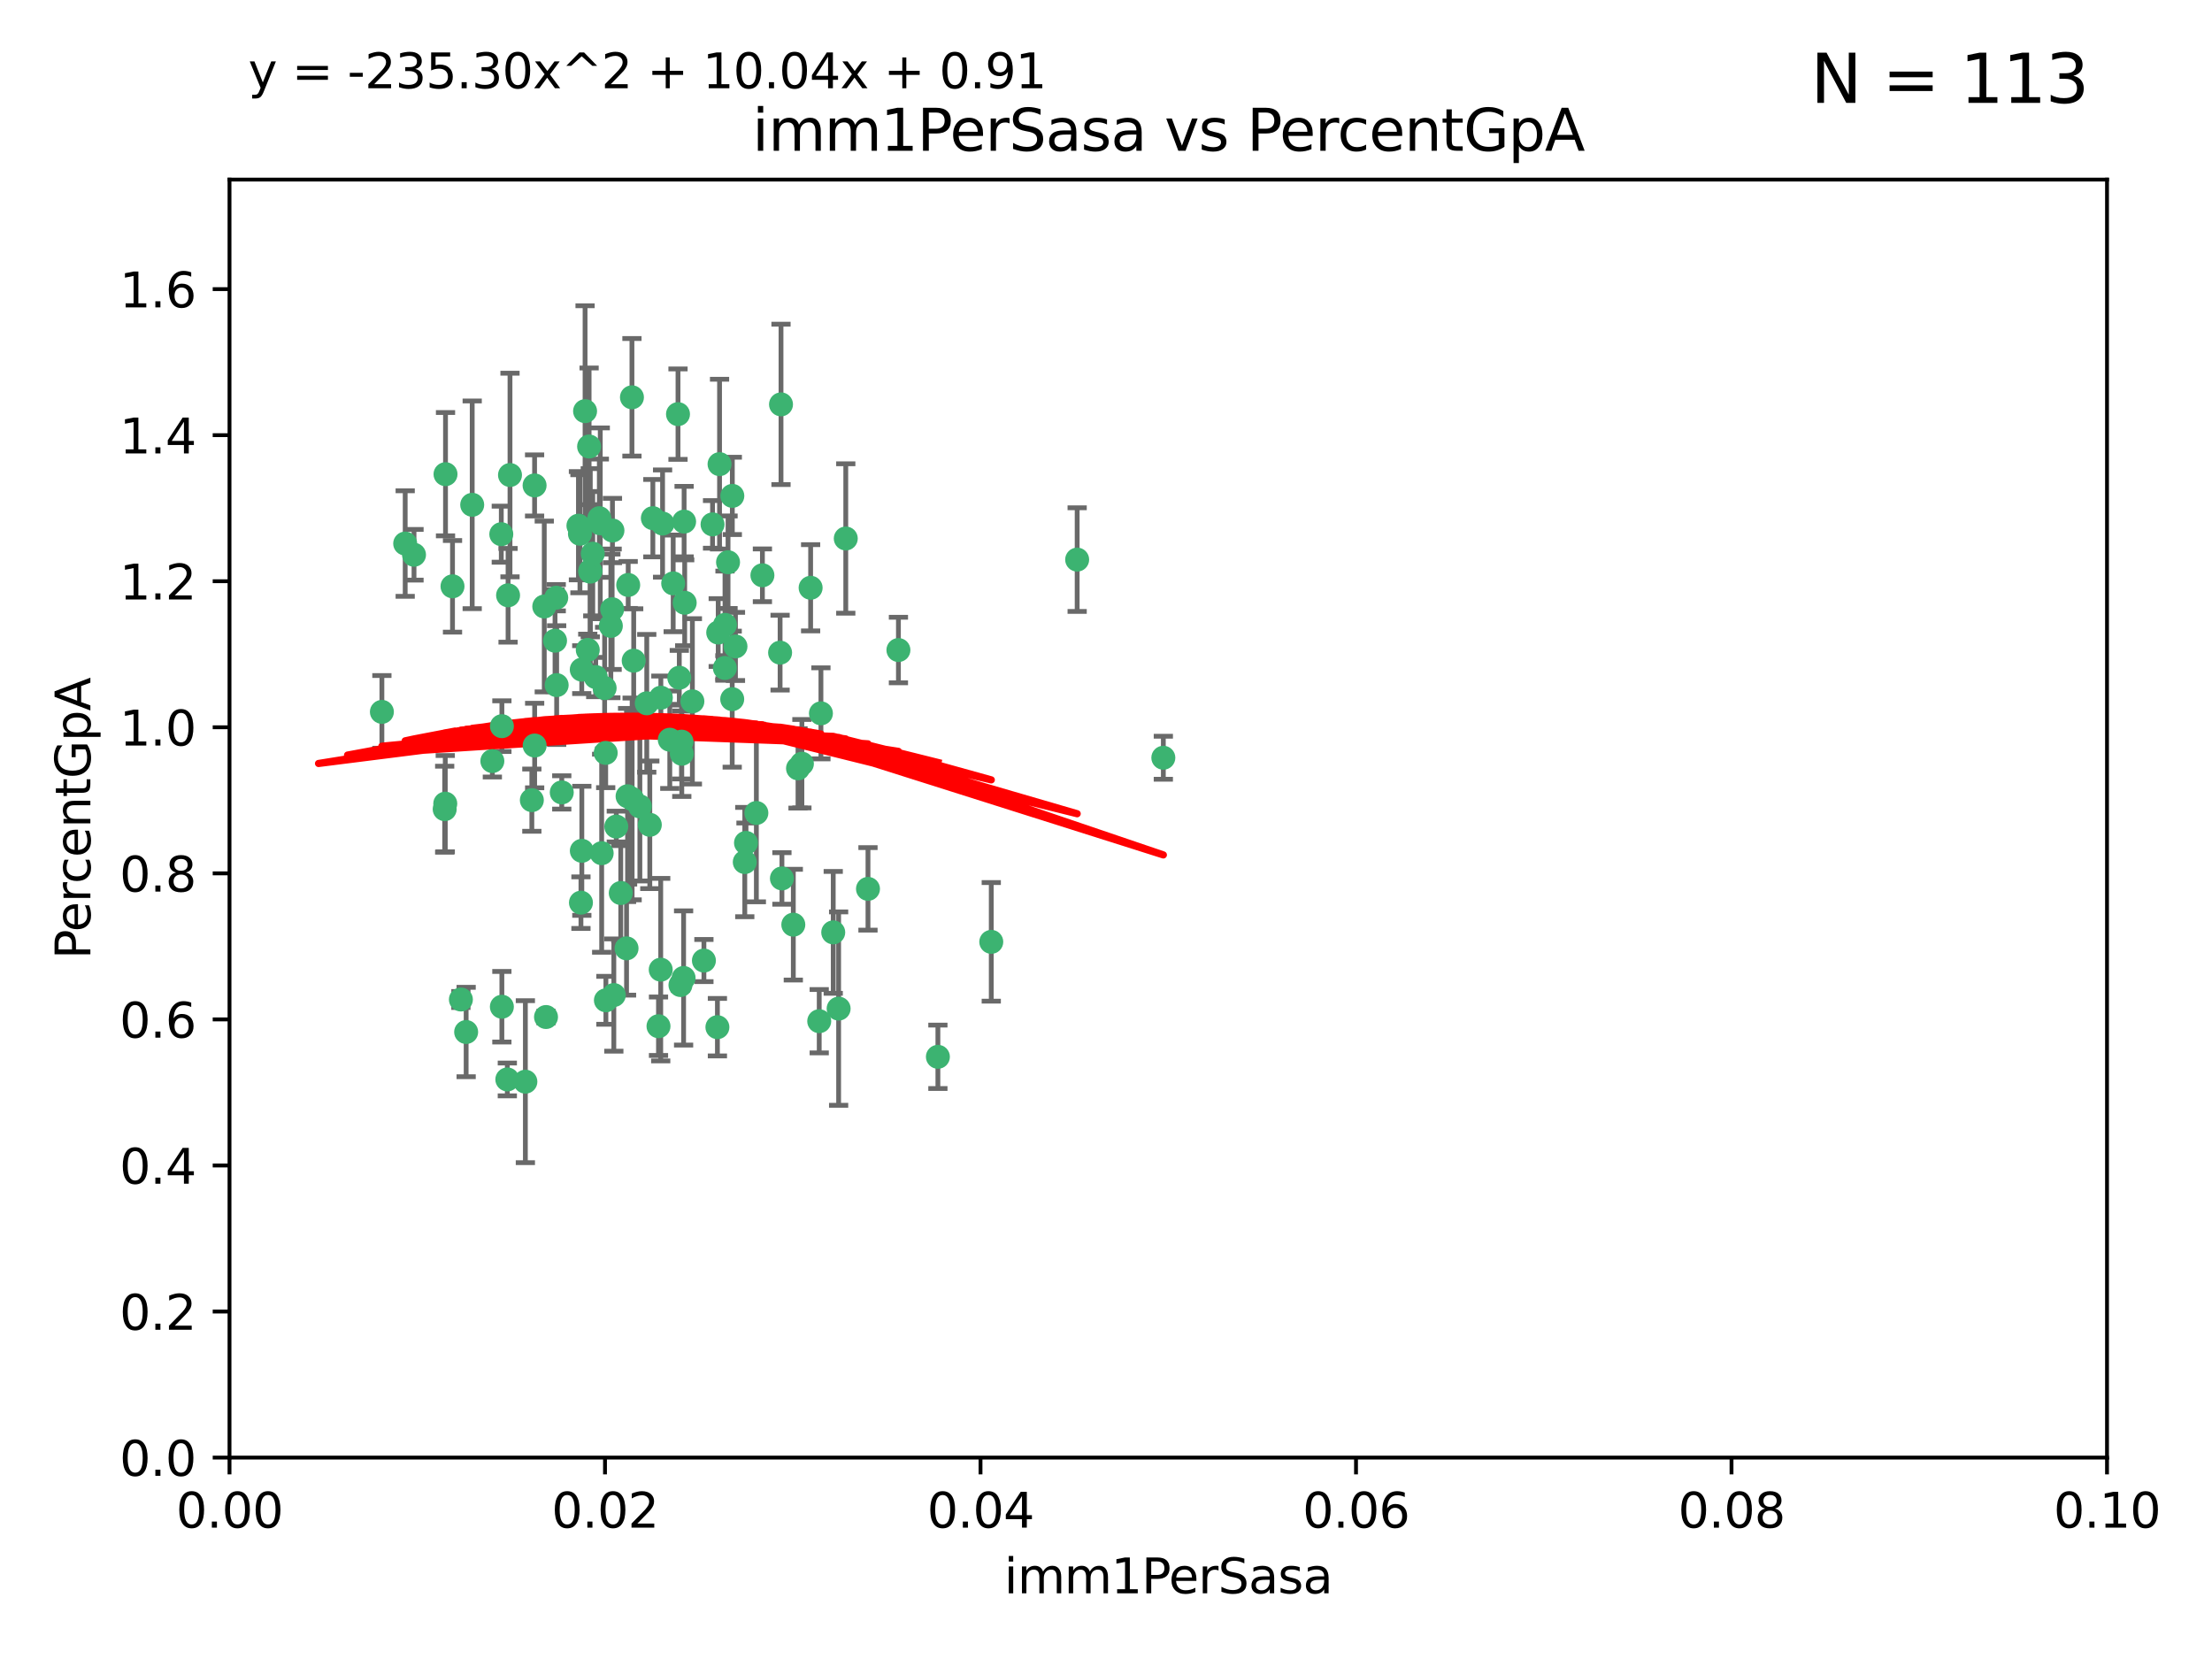 <?xml version="1.0" encoding="utf-8" standalone="no"?>
<!DOCTYPE svg PUBLIC "-//W3C//DTD SVG 1.1//EN"
  "http://www.w3.org/Graphics/SVG/1.1/DTD/svg11.dtd">
<svg xmlns:xlink="http://www.w3.org/1999/xlink" width="460.8pt" height="345.6pt" viewBox="0 0 460.8 345.6" xmlns="http://www.w3.org/2000/svg" version="1.1">
 <defs>
  <style type="text/css">*{stroke-linejoin: round; stroke-linecap: butt}</style>
 </defs>
 <g id="figure_1">
  <g id="patch_1">
   <path d="M 0 345.6 
L 460.8 345.6 
L 460.8 0 
L 0 0 
z
" style="fill: #ffffff"/>
  </g>
  <g id="axes_1">
   <g id="patch_2">
    <path d="M 47.81 303.64 
L 438.93 303.64 
L 438.93 37.411 
L 47.81 37.411 
z
" style="fill: #ffffff"/>
   </g>
   <g id="PathCollection_1">
    <defs>
     <path id="m6442089115" d="M 0 1.118 
C 0.297 1.118 0.581 1 0.791 0.791 
C 1 0.581 1.118 0.297 1.118 0 
C 1.118 -0.297 1 -0.581 0.791 -0.791 
C 0.581 -1 0.297 -1.118 0 -1.118 
C -0.297 -1.118 -0.581 -1 -0.791 -0.791 
C -1 -0.581 -1.118 -0.297 -1.118 0 
C -1.118 0.297 -1 0.581 -0.791 0.791 
C -0.581 1 -0.297 1.118 0 1.118 
z
" style="stroke: #3cb371"/>
    </defs>
    <g clip-path="url(#p218f4b30b5)">
     <use xlink:href="#m6442089115" x="94.266" y="122.143" style="fill: #3cb371; stroke: #3cb371"/>
     <use xlink:href="#m6442089115" x="86.246" y="115.568" style="fill: #3cb371; stroke: #3cb371"/>
     <use xlink:href="#m6442089115" x="84.409" y="113.232" style="fill: #3cb371; stroke: #3cb371"/>
     <use xlink:href="#m6442089115" x="136.002" y="107.943" style="fill: #3cb371; stroke: #3cb371"/>
     <use xlink:href="#m6442089115" x="92.809" y="98.781" style="fill: #3cb371; stroke: #3cb371"/>
     <use xlink:href="#m6442089115" x="149.618" y="131.77" style="fill: #3cb371; stroke: #3cb371"/>
     <use xlink:href="#m6442089115" x="98.369" y="105.161" style="fill: #3cb371; stroke: #3cb371"/>
     <use xlink:href="#m6442089115" x="113.381" y="126.342" style="fill: #3cb371; stroke: #3cb371"/>
     <use xlink:href="#m6442089115" x="122.967" y="119.082" style="fill: #3cb371; stroke: #3cb371"/>
     <use xlink:href="#m6442089115" x="122.721" y="93.014" style="fill: #3cb371; stroke: #3cb371"/>
     <use xlink:href="#m6442089115" x="125.956" y="143.336" style="fill: #3cb371; stroke: #3cb371"/>
     <use xlink:href="#m6442089115" x="153.211" y="134.663" style="fill: #3cb371; stroke: #3cb371"/>
     <use xlink:href="#m6442089115" x="146.638" y="200.101" style="fill: #3cb371; stroke: #3cb371"/>
     <use xlink:href="#m6442089115" x="111.364" y="101.126" style="fill: #3cb371; stroke: #3cb371"/>
     <use xlink:href="#m6442089115" x="104.553" y="151.274" style="fill: #3cb371; stroke: #3cb371"/>
     <use xlink:href="#m6442089115" x="131.684" y="166.436" style="fill: #3cb371; stroke: #3cb371"/>
     <use xlink:href="#m6442089115" x="157.565" y="169.36" style="fill: #3cb371; stroke: #3cb371"/>
     <use xlink:href="#m6442089115" x="120.499" y="109.513" style="fill: #3cb371; stroke: #3cb371"/>
     <use xlink:href="#m6442089115" x="124.099" y="141.043" style="fill: #3cb371; stroke: #3cb371"/>
     <use xlink:href="#m6442089115" x="121.881" y="85.648" style="fill: #3cb371; stroke: #3cb371"/>
     <use xlink:href="#m6442089115" x="125.047" y="109.017" style="fill: #3cb371; stroke: #3cb371"/>
     <use xlink:href="#m6442089115" x="110.793" y="166.685" style="fill: #3cb371; stroke: #3cb371"/>
     <use xlink:href="#m6442089115" x="125.338" y="177.737" style="fill: #3cb371; stroke: #3cb371"/>
     <use xlink:href="#m6442089115" x="115.875" y="124.513" style="fill: #3cb371; stroke: #3cb371"/>
     <use xlink:href="#m6442089115" x="115.625" y="133.468" style="fill: #3cb371; stroke: #3cb371"/>
     <use xlink:href="#m6442089115" x="166.242" y="160.067" style="fill: #3cb371; stroke: #3cb371"/>
     <use xlink:href="#m6442089115" x="122.963" y="118.9" style="fill: #3cb371; stroke: #3cb371"/>
     <use xlink:href="#m6442089115" x="122.442" y="135.386" style="fill: #3cb371; stroke: #3cb371"/>
     <use xlink:href="#m6442089115" x="106.242" y="98.955" style="fill: #3cb371; stroke: #3cb371"/>
     <use xlink:href="#m6442089115" x="121.191" y="139.497" style="fill: #3cb371; stroke: #3cb371"/>
     <use xlink:href="#m6442089115" x="132.012" y="137.629" style="fill: #3cb371; stroke: #3cb371"/>
     <use xlink:href="#m6442089115" x="137.64" y="201.998" style="fill: #3cb371; stroke: #3cb371"/>
     <use xlink:href="#m6442089115" x="113.744" y="211.864" style="fill: #3cb371; stroke: #3cb371"/>
     <use xlink:href="#m6442089115" x="171.014" y="148.602" style="fill: #3cb371; stroke: #3cb371"/>
     <use xlink:href="#m6442089115" x="124.854" y="107.949" style="fill: #3cb371; stroke: #3cb371"/>
     <use xlink:href="#m6442089115" x="104.429" y="111.281" style="fill: #3cb371; stroke: #3cb371"/>
     <use xlink:href="#m6442089115" x="92.757" y="167.417" style="fill: #3cb371; stroke: #3cb371"/>
     <use xlink:href="#m6442089115" x="130.866" y="121.859" style="fill: #3cb371; stroke: #3cb371"/>
     <use xlink:href="#m6442089115" x="92.635" y="168.564" style="fill: #3cb371; stroke: #3cb371"/>
     <use xlink:href="#m6442089115" x="141.24" y="86.272" style="fill: #3cb371; stroke: #3cb371"/>
     <use xlink:href="#m6442089115" x="133.296" y="167.984" style="fill: #3cb371; stroke: #3cb371"/>
     <use xlink:href="#m6442089115" x="168.868" y="122.444" style="fill: #3cb371; stroke: #3cb371"/>
     <use xlink:href="#m6442089115" x="123.484" y="115.347" style="fill: #3cb371; stroke: #3cb371"/>
     <use xlink:href="#m6442089115" x="127.585" y="110.514" style="fill: #3cb371; stroke: #3cb371"/>
     <use xlink:href="#m6442089115" x="142.03" y="157.016" style="fill: #3cb371; stroke: #3cb371"/>
     <use xlink:href="#m6442089115" x="148.437" y="109.239" style="fill: #3cb371; stroke: #3cb371"/>
     <use xlink:href="#m6442089115" x="105.685" y="224.865" style="fill: #3cb371; stroke: #3cb371"/>
     <use xlink:href="#m6442089115" x="130.736" y="165.873" style="fill: #3cb371; stroke: #3cb371"/>
     <use xlink:href="#m6442089115" x="96.012" y="208.215" style="fill: #3cb371; stroke: #3cb371"/>
     <use xlink:href="#m6442089115" x="137.67" y="145.341" style="fill: #3cb371; stroke: #3cb371"/>
     <use xlink:href="#m6442089115" x="149.45" y="213.979" style="fill: #3cb371; stroke: #3cb371"/>
     <use xlink:href="#m6442089115" x="127.872" y="207.286" style="fill: #3cb371; stroke: #3cb371"/>
     <use xlink:href="#m6442089115" x="138.026" y="109.065" style="fill: #3cb371; stroke: #3cb371"/>
     <use xlink:href="#m6442089115" x="142.635" y="125.569" style="fill: #3cb371; stroke: #3cb371"/>
     <use xlink:href="#m6442089115" x="139.529" y="154.097" style="fill: #3cb371; stroke: #3cb371"/>
     <use xlink:href="#m6442089115" x="135.367" y="171.824" style="fill: #3cb371; stroke: #3cb371"/>
     <use xlink:href="#m6442089115" x="167.05" y="159.094" style="fill: #3cb371; stroke: #3cb371"/>
     <use xlink:href="#m6442089115" x="141.51" y="141.181" style="fill: #3cb371; stroke: #3cb371"/>
     <use xlink:href="#m6442089115" x="149.895" y="96.69" style="fill: #3cb371; stroke: #3cb371"/>
     <use xlink:href="#m6442089115" x="127.25" y="130.388" style="fill: #3cb371; stroke: #3cb371"/>
     <use xlink:href="#m6442089115" x="120.813" y="111.192" style="fill: #3cb371; stroke: #3cb371"/>
     <use xlink:href="#m6442089115" x="158.825" y="119.843" style="fill: #3cb371; stroke: #3cb371"/>
     <use xlink:href="#m6442089115" x="117.026" y="165.075" style="fill: #3cb371; stroke: #3cb371"/>
     <use xlink:href="#m6442089115" x="115.962" y="142.72" style="fill: #3cb371; stroke: #3cb371"/>
     <use xlink:href="#m6442089115" x="140.238" y="121.528" style="fill: #3cb371; stroke: #3cb371"/>
     <use xlink:href="#m6442089115" x="127.519" y="126.913" style="fill: #3cb371; stroke: #3cb371"/>
     <use xlink:href="#m6442089115" x="151.029" y="130.173" style="fill: #3cb371; stroke: #3cb371"/>
     <use xlink:href="#m6442089115" x="102.566" y="158.542" style="fill: #3cb371; stroke: #3cb371"/>
     <use xlink:href="#m6442089115" x="152.533" y="145.644" style="fill: #3cb371; stroke: #3cb371"/>
     <use xlink:href="#m6442089115" x="130.521" y="197.559" style="fill: #3cb371; stroke: #3cb371"/>
     <use xlink:href="#m6442089115" x="141.979" y="154.498" style="fill: #3cb371; stroke: #3cb371"/>
     <use xlink:href="#m6442089115" x="137.177" y="213.781" style="fill: #3cb371; stroke: #3cb371"/>
     <use xlink:href="#m6442089115" x="151.665" y="117.123" style="fill: #3cb371; stroke: #3cb371"/>
     <use xlink:href="#m6442089115" x="131.646" y="82.766" style="fill: #3cb371; stroke: #3cb371"/>
     <use xlink:href="#m6442089115" x="105.841" y="124.015" style="fill: #3cb371; stroke: #3cb371"/>
     <use xlink:href="#m6442089115" x="152.557" y="103.302" style="fill: #3cb371; stroke: #3cb371"/>
     <use xlink:href="#m6442089115" x="144.236" y="146.106" style="fill: #3cb371; stroke: #3cb371"/>
     <use xlink:href="#m6442089115" x="224.392" y="116.576" style="fill: #3cb371; stroke: #3cb371"/>
     <use xlink:href="#m6442089115" x="162.509" y="135.958" style="fill: #3cb371; stroke: #3cb371"/>
     <use xlink:href="#m6442089115" x="170.659" y="212.733" style="fill: #3cb371; stroke: #3cb371"/>
     <use xlink:href="#m6442089115" x="155.405" y="175.59" style="fill: #3cb371; stroke: #3cb371"/>
     <use xlink:href="#m6442089115" x="242.344" y="157.852" style="fill: #3cb371; stroke: #3cb371"/>
     <use xlink:href="#m6442089115" x="165.262" y="192.625" style="fill: #3cb371; stroke: #3cb371"/>
     <use xlink:href="#m6442089115" x="162.89" y="182.992" style="fill: #3cb371; stroke: #3cb371"/>
     <use xlink:href="#m6442089115" x="79.555" y="148.297" style="fill: #3cb371; stroke: #3cb371"/>
     <use xlink:href="#m6442089115" x="142.513" y="108.658" style="fill: #3cb371; stroke: #3cb371"/>
     <use xlink:href="#m6442089115" x="128.385" y="172.188" style="fill: #3cb371; stroke: #3cb371"/>
     <use xlink:href="#m6442089115" x="141.751" y="205.202" style="fill: #3cb371; stroke: #3cb371"/>
     <use xlink:href="#m6442089115" x="187.158" y="135.415" style="fill: #3cb371; stroke: #3cb371"/>
     <use xlink:href="#m6442089115" x="121.022" y="188.041" style="fill: #3cb371; stroke: #3cb371"/>
     <use xlink:href="#m6442089115" x="176.19" y="112.178" style="fill: #3cb371; stroke: #3cb371"/>
     <use xlink:href="#m6442089115" x="142.406" y="203.727" style="fill: #3cb371; stroke: #3cb371"/>
     <use xlink:href="#m6442089115" x="129.315" y="186.034" style="fill: #3cb371; stroke: #3cb371"/>
     <use xlink:href="#m6442089115" x="162.698" y="84.238" style="fill: #3cb371; stroke: #3cb371"/>
     <use xlink:href="#m6442089115" x="111.378" y="155.307" style="fill: #3cb371; stroke: #3cb371"/>
     <use xlink:href="#m6442089115" x="180.817" y="185.169" style="fill: #3cb371; stroke: #3cb371"/>
     <use xlink:href="#m6442089115" x="97.107" y="214.987" style="fill: #3cb371; stroke: #3cb371"/>
     <use xlink:href="#m6442089115" x="134.731" y="146.514" style="fill: #3cb371; stroke: #3cb371"/>
     <use xlink:href="#m6442089115" x="109.445" y="225.333" style="fill: #3cb371; stroke: #3cb371"/>
     <use xlink:href="#m6442089115" x="121.206" y="177.24" style="fill: #3cb371; stroke: #3cb371"/>
     <use xlink:href="#m6442089115" x="126.179" y="156.841" style="fill: #3cb371; stroke: #3cb371"/>
     <use xlink:href="#m6442089115" x="126.221" y="208.382" style="fill: #3cb371; stroke: #3cb371"/>
     <use xlink:href="#m6442089115" x="174.702" y="210.111" style="fill: #3cb371; stroke: #3cb371"/>
     <use xlink:href="#m6442089115" x="206.499" y="196.207" style="fill: #3cb371; stroke: #3cb371"/>
     <use xlink:href="#m6442089115" x="155.151" y="179.582" style="fill: #3cb371; stroke: #3cb371"/>
     <use xlink:href="#m6442089115" x="151.002" y="139.145" style="fill: #3cb371; stroke: #3cb371"/>
     <use xlink:href="#m6442089115" x="104.549" y="209.723" style="fill: #3cb371; stroke: #3cb371"/>
     <use xlink:href="#m6442089115" x="173.578" y="194.231" style="fill: #3cb371; stroke: #3cb371"/>
     <use xlink:href="#m6442089115" x="195.381" y="220.154" style="fill: #3cb371; stroke: #3cb371"/>
    </g>
   </g>
   <g id="matplotlib.axis_1">
    <g id="xtick_1">
     <g id="line2d_1">
      <defs>
       <path id="m9a758cf4b7" d="M 0 0 
L 0 3.5 
" style="stroke: #000000; stroke-width: 0.8"/>
      </defs>
      <g>
       <use xlink:href="#m9a758cf4b7" x="47.81" y="303.64" style="stroke: #000000; stroke-width: 0.8"/>
      </g>
     </g>
     <g id="text_1">
      <!-- 0.00 -->
      <g transform="translate(36.677 318.238)scale(0.1 -0.1)">
       <defs>
        <path id="DejaVuSans-30" d="M 2034 4250 
Q 1547 4250 1301 3770 
Q 1056 3291 1056 2328 
Q 1056 1369 1301 889 
Q 1547 409 2034 409 
Q 2525 409 2770 889 
Q 3016 1369 3016 2328 
Q 3016 3291 2770 3770 
Q 2525 4250 2034 4250 
z
M 2034 4750 
Q 2819 4750 3233 4129 
Q 3647 3509 3647 2328 
Q 3647 1150 3233 529 
Q 2819 -91 2034 -91 
Q 1250 -91 836 529 
Q 422 1150 422 2328 
Q 422 3509 836 4129 
Q 1250 4750 2034 4750 
z
" transform="scale(0.016)"/>
        <path id="DejaVuSans-2e" d="M 684 794 
L 1344 794 
L 1344 0 
L 684 0 
L 684 794 
z
" transform="scale(0.016)"/>
       </defs>
       <use xlink:href="#DejaVuSans-30"/>
       <use xlink:href="#DejaVuSans-2e" x="63.623"/>
       <use xlink:href="#DejaVuSans-30" x="95.41"/>
       <use xlink:href="#DejaVuSans-30" x="159.033"/>
      </g>
     </g>
    </g>
    <g id="xtick_2">
     <g id="line2d_2">
      <g>
       <use xlink:href="#m9a758cf4b7" x="126.034" y="303.64" style="stroke: #000000; stroke-width: 0.8"/>
      </g>
     </g>
     <g id="text_2">
      <!-- 0.02 -->
      <g transform="translate(114.901 318.238)scale(0.1 -0.1)">
       <defs>
        <path id="DejaVuSans-32" d="M 1228 531 
L 3431 531 
L 3431 0 
L 469 0 
L 469 531 
Q 828 903 1448 1529 
Q 2069 2156 2228 2338 
Q 2531 2678 2651 2914 
Q 2772 3150 2772 3378 
Q 2772 3750 2511 3984 
Q 2250 4219 1831 4219 
Q 1534 4219 1204 4116 
Q 875 4013 500 3803 
L 500 4441 
Q 881 4594 1212 4672 
Q 1544 4750 1819 4750 
Q 2544 4750 2975 4387 
Q 3406 4025 3406 3419 
Q 3406 3131 3298 2873 
Q 3191 2616 2906 2266 
Q 2828 2175 2409 1742 
Q 1991 1309 1228 531 
z
" transform="scale(0.016)"/>
       </defs>
       <use xlink:href="#DejaVuSans-30"/>
       <use xlink:href="#DejaVuSans-2e" x="63.623"/>
       <use xlink:href="#DejaVuSans-30" x="95.41"/>
       <use xlink:href="#DejaVuSans-32" x="159.033"/>
      </g>
     </g>
    </g>
    <g id="xtick_3">
     <g id="line2d_3">
      <g>
       <use xlink:href="#m9a758cf4b7" x="204.258" y="303.64" style="stroke: #000000; stroke-width: 0.8"/>
      </g>
     </g>
     <g id="text_3">
      <!-- 0.04 -->
      <g transform="translate(193.125 318.238)scale(0.1 -0.1)">
       <defs>
        <path id="DejaVuSans-34" d="M 2419 4116 
L 825 1625 
L 2419 1625 
L 2419 4116 
z
M 2253 4666 
L 3047 4666 
L 3047 1625 
L 3713 1625 
L 3713 1100 
L 3047 1100 
L 3047 0 
L 2419 0 
L 2419 1100 
L 313 1100 
L 313 1709 
L 2253 4666 
z
" transform="scale(0.016)"/>
       </defs>
       <use xlink:href="#DejaVuSans-30"/>
       <use xlink:href="#DejaVuSans-2e" x="63.623"/>
       <use xlink:href="#DejaVuSans-30" x="95.41"/>
       <use xlink:href="#DejaVuSans-34" x="159.033"/>
      </g>
     </g>
    </g>
    <g id="xtick_4">
     <g id="line2d_4">
      <g>
       <use xlink:href="#m9a758cf4b7" x="282.482" y="303.64" style="stroke: #000000; stroke-width: 0.8"/>
      </g>
     </g>
     <g id="text_4">
      <!-- 0.06 -->
      <g transform="translate(271.349 318.238)scale(0.1 -0.1)">
       <defs>
        <path id="DejaVuSans-36" d="M 2113 2584 
Q 1688 2584 1439 2293 
Q 1191 2003 1191 1497 
Q 1191 994 1439 701 
Q 1688 409 2113 409 
Q 2538 409 2786 701 
Q 3034 994 3034 1497 
Q 3034 2003 2786 2293 
Q 2538 2584 2113 2584 
z
M 3366 4563 
L 3366 3988 
Q 3128 4100 2886 4159 
Q 2644 4219 2406 4219 
Q 1781 4219 1451 3797 
Q 1122 3375 1075 2522 
Q 1259 2794 1537 2939 
Q 1816 3084 2150 3084 
Q 2853 3084 3261 2657 
Q 3669 2231 3669 1497 
Q 3669 778 3244 343 
Q 2819 -91 2113 -91 
Q 1303 -91 875 529 
Q 447 1150 447 2328 
Q 447 3434 972 4092 
Q 1497 4750 2381 4750 
Q 2619 4750 2861 4703 
Q 3103 4656 3366 4563 
z
" transform="scale(0.016)"/>
       </defs>
       <use xlink:href="#DejaVuSans-30"/>
       <use xlink:href="#DejaVuSans-2e" x="63.623"/>
       <use xlink:href="#DejaVuSans-30" x="95.41"/>
       <use xlink:href="#DejaVuSans-36" x="159.033"/>
      </g>
     </g>
    </g>
    <g id="xtick_5">
     <g id="line2d_5">
      <g>
       <use xlink:href="#m9a758cf4b7" x="360.706" y="303.64" style="stroke: #000000; stroke-width: 0.8"/>
      </g>
     </g>
     <g id="text_5">
      <!-- 0.08 -->
      <g transform="translate(349.573 318.238)scale(0.1 -0.1)">
       <defs>
        <path id="DejaVuSans-38" d="M 2034 2216 
Q 1584 2216 1326 1975 
Q 1069 1734 1069 1313 
Q 1069 891 1326 650 
Q 1584 409 2034 409 
Q 2484 409 2743 651 
Q 3003 894 3003 1313 
Q 3003 1734 2745 1975 
Q 2488 2216 2034 2216 
z
M 1403 2484 
Q 997 2584 770 2862 
Q 544 3141 544 3541 
Q 544 4100 942 4425 
Q 1341 4750 2034 4750 
Q 2731 4750 3128 4425 
Q 3525 4100 3525 3541 
Q 3525 3141 3298 2862 
Q 3072 2584 2669 2484 
Q 3125 2378 3379 2068 
Q 3634 1759 3634 1313 
Q 3634 634 3220 271 
Q 2806 -91 2034 -91 
Q 1263 -91 848 271 
Q 434 634 434 1313 
Q 434 1759 690 2068 
Q 947 2378 1403 2484 
z
M 1172 3481 
Q 1172 3119 1398 2916 
Q 1625 2713 2034 2713 
Q 2441 2713 2670 2916 
Q 2900 3119 2900 3481 
Q 2900 3844 2670 4047 
Q 2441 4250 2034 4250 
Q 1625 4250 1398 4047 
Q 1172 3844 1172 3481 
z
" transform="scale(0.016)"/>
       </defs>
       <use xlink:href="#DejaVuSans-30"/>
       <use xlink:href="#DejaVuSans-2e" x="63.623"/>
       <use xlink:href="#DejaVuSans-30" x="95.41"/>
       <use xlink:href="#DejaVuSans-38" x="159.033"/>
      </g>
     </g>
    </g>
    <g id="xtick_6">
     <g id="line2d_6">
      <g>
       <use xlink:href="#m9a758cf4b7" x="438.93" y="303.64" style="stroke: #000000; stroke-width: 0.8"/>
      </g>
     </g>
     <g id="text_6">
      <!-- 0.10 -->
      <g transform="translate(427.797 318.238)scale(0.1 -0.1)">
       <defs>
        <path id="DejaVuSans-31" d="M 794 531 
L 1825 531 
L 1825 4091 
L 703 3866 
L 703 4441 
L 1819 4666 
L 2450 4666 
L 2450 531 
L 3481 531 
L 3481 0 
L 794 0 
L 794 531 
z
" transform="scale(0.016)"/>
       </defs>
       <use xlink:href="#DejaVuSans-30"/>
       <use xlink:href="#DejaVuSans-2e" x="63.623"/>
       <use xlink:href="#DejaVuSans-31" x="95.41"/>
       <use xlink:href="#DejaVuSans-30" x="159.033"/>
      </g>
     </g>
    </g>
    <g id="text_7">
     <!-- imm1PerSasa -->
     <g transform="translate(209.186 331.917)scale(0.1 -0.1)">
      <defs>
       <path id="DejaVuSans-69" d="M 603 3500 
L 1178 3500 
L 1178 0 
L 603 0 
L 603 3500 
z
M 603 4863 
L 1178 4863 
L 1178 4134 
L 603 4134 
L 603 4863 
z
" transform="scale(0.016)"/>
       <path id="DejaVuSans-6d" d="M 3328 2828 
Q 3544 3216 3844 3400 
Q 4144 3584 4550 3584 
Q 5097 3584 5394 3201 
Q 5691 2819 5691 2113 
L 5691 0 
L 5113 0 
L 5113 2094 
Q 5113 2597 4934 2840 
Q 4756 3084 4391 3084 
Q 3944 3084 3684 2787 
Q 3425 2491 3425 1978 
L 3425 0 
L 2847 0 
L 2847 2094 
Q 2847 2600 2669 2842 
Q 2491 3084 2119 3084 
Q 1678 3084 1418 2786 
Q 1159 2488 1159 1978 
L 1159 0 
L 581 0 
L 581 3500 
L 1159 3500 
L 1159 2956 
Q 1356 3278 1631 3431 
Q 1906 3584 2284 3584 
Q 2666 3584 2933 3390 
Q 3200 3197 3328 2828 
z
" transform="scale(0.016)"/>
       <path id="DejaVuSans-50" d="M 1259 4147 
L 1259 2394 
L 2053 2394 
Q 2494 2394 2734 2622 
Q 2975 2850 2975 3272 
Q 2975 3691 2734 3919 
Q 2494 4147 2053 4147 
L 1259 4147 
z
M 628 4666 
L 2053 4666 
Q 2838 4666 3239 4311 
Q 3641 3956 3641 3272 
Q 3641 2581 3239 2228 
Q 2838 1875 2053 1875 
L 1259 1875 
L 1259 0 
L 628 0 
L 628 4666 
z
" transform="scale(0.016)"/>
       <path id="DejaVuSans-65" d="M 3597 1894 
L 3597 1613 
L 953 1613 
Q 991 1019 1311 708 
Q 1631 397 2203 397 
Q 2534 397 2845 478 
Q 3156 559 3463 722 
L 3463 178 
Q 3153 47 2828 -22 
Q 2503 -91 2169 -91 
Q 1331 -91 842 396 
Q 353 884 353 1716 
Q 353 2575 817 3079 
Q 1281 3584 2069 3584 
Q 2775 3584 3186 3129 
Q 3597 2675 3597 1894 
z
M 3022 2063 
Q 3016 2534 2758 2815 
Q 2500 3097 2075 3097 
Q 1594 3097 1305 2825 
Q 1016 2553 972 2059 
L 3022 2063 
z
" transform="scale(0.016)"/>
       <path id="DejaVuSans-72" d="M 2631 2963 
Q 2534 3019 2420 3045 
Q 2306 3072 2169 3072 
Q 1681 3072 1420 2755 
Q 1159 2438 1159 1844 
L 1159 0 
L 581 0 
L 581 3500 
L 1159 3500 
L 1159 2956 
Q 1341 3275 1631 3429 
Q 1922 3584 2338 3584 
Q 2397 3584 2469 3576 
Q 2541 3569 2628 3553 
L 2631 2963 
z
" transform="scale(0.016)"/>
       <path id="DejaVuSans-53" d="M 3425 4513 
L 3425 3897 
Q 3066 4069 2747 4153 
Q 2428 4238 2131 4238 
Q 1616 4238 1336 4038 
Q 1056 3838 1056 3469 
Q 1056 3159 1242 3001 
Q 1428 2844 1947 2747 
L 2328 2669 
Q 3034 2534 3370 2195 
Q 3706 1856 3706 1288 
Q 3706 609 3251 259 
Q 2797 -91 1919 -91 
Q 1588 -91 1214 -16 
Q 841 59 441 206 
L 441 856 
Q 825 641 1194 531 
Q 1563 422 1919 422 
Q 2459 422 2753 634 
Q 3047 847 3047 1241 
Q 3047 1584 2836 1778 
Q 2625 1972 2144 2069 
L 1759 2144 
Q 1053 2284 737 2584 
Q 422 2884 422 3419 
Q 422 4038 858 4394 
Q 1294 4750 2059 4750 
Q 2388 4750 2728 4690 
Q 3069 4631 3425 4513 
z
" transform="scale(0.016)"/>
       <path id="DejaVuSans-61" d="M 2194 1759 
Q 1497 1759 1228 1600 
Q 959 1441 959 1056 
Q 959 750 1161 570 
Q 1363 391 1709 391 
Q 2188 391 2477 730 
Q 2766 1069 2766 1631 
L 2766 1759 
L 2194 1759 
z
M 3341 1997 
L 3341 0 
L 2766 0 
L 2766 531 
Q 2569 213 2275 61 
Q 1981 -91 1556 -91 
Q 1019 -91 701 211 
Q 384 513 384 1019 
Q 384 1609 779 1909 
Q 1175 2209 1959 2209 
L 2766 2209 
L 2766 2266 
Q 2766 2663 2505 2880 
Q 2244 3097 1772 3097 
Q 1472 3097 1187 3025 
Q 903 2953 641 2809 
L 641 3341 
Q 956 3463 1253 3523 
Q 1550 3584 1831 3584 
Q 2591 3584 2966 3190 
Q 3341 2797 3341 1997 
z
" transform="scale(0.016)"/>
       <path id="DejaVuSans-73" d="M 2834 3397 
L 2834 2853 
Q 2591 2978 2328 3040 
Q 2066 3103 1784 3103 
Q 1356 3103 1142 2972 
Q 928 2841 928 2578 
Q 928 2378 1081 2264 
Q 1234 2150 1697 2047 
L 1894 2003 
Q 2506 1872 2764 1633 
Q 3022 1394 3022 966 
Q 3022 478 2636 193 
Q 2250 -91 1575 -91 
Q 1294 -91 989 -36 
Q 684 19 347 128 
L 347 722 
Q 666 556 975 473 
Q 1284 391 1588 391 
Q 1994 391 2212 530 
Q 2431 669 2431 922 
Q 2431 1156 2273 1281 
Q 2116 1406 1581 1522 
L 1381 1569 
Q 847 1681 609 1914 
Q 372 2147 372 2553 
Q 372 3047 722 3315 
Q 1072 3584 1716 3584 
Q 2034 3584 2315 3537 
Q 2597 3491 2834 3397 
z
" transform="scale(0.016)"/>
      </defs>
      <use xlink:href="#DejaVuSans-69"/>
      <use xlink:href="#DejaVuSans-6d" x="27.783"/>
      <use xlink:href="#DejaVuSans-6d" x="125.195"/>
      <use xlink:href="#DejaVuSans-31" x="222.607"/>
      <use xlink:href="#DejaVuSans-50" x="286.23"/>
      <use xlink:href="#DejaVuSans-65" x="342.908"/>
      <use xlink:href="#DejaVuSans-72" x="404.432"/>
      <use xlink:href="#DejaVuSans-53" x="445.545"/>
      <use xlink:href="#DejaVuSans-61" x="509.021"/>
      <use xlink:href="#DejaVuSans-73" x="570.301"/>
      <use xlink:href="#DejaVuSans-61" x="622.4"/>
     </g>
    </g>
   </g>
   <g id="matplotlib.axis_2">
    <g id="ytick_1">
     <g id="line2d_7">
      <defs>
       <path id="mbc87ab6d7f" d="M 0 0 
L -3.5 0 
" style="stroke: #000000; stroke-width: 0.8"/>
      </defs>
      <g>
       <use xlink:href="#mbc87ab6d7f" x="47.81" y="303.64" style="stroke: #000000; stroke-width: 0.8"/>
      </g>
     </g>
     <g id="text_8">
      <!-- 0.0 -->
      <g transform="translate(24.907 307.439)scale(0.1 -0.1)">
       <use xlink:href="#DejaVuSans-30"/>
       <use xlink:href="#DejaVuSans-2e" x="63.623"/>
       <use xlink:href="#DejaVuSans-30" x="95.41"/>
      </g>
     </g>
    </g>
    <g id="ytick_2">
     <g id="line2d_8">
      <g>
       <use xlink:href="#mbc87ab6d7f" x="47.81" y="273.214" style="stroke: #000000; stroke-width: 0.8"/>
      </g>
     </g>
     <g id="text_9">
      <!-- 0.2 -->
      <g transform="translate(24.907 277.013)scale(0.1 -0.1)">
       <use xlink:href="#DejaVuSans-30"/>
       <use xlink:href="#DejaVuSans-2e" x="63.623"/>
       <use xlink:href="#DejaVuSans-32" x="95.41"/>
      </g>
     </g>
    </g>
    <g id="ytick_3">
     <g id="line2d_9">
      <g>
       <use xlink:href="#mbc87ab6d7f" x="47.81" y="242.788" style="stroke: #000000; stroke-width: 0.8"/>
      </g>
     </g>
     <g id="text_10">
      <!-- 0.4 -->
      <g transform="translate(24.907 246.587)scale(0.1 -0.1)">
       <use xlink:href="#DejaVuSans-30"/>
       <use xlink:href="#DejaVuSans-2e" x="63.623"/>
       <use xlink:href="#DejaVuSans-34" x="95.41"/>
      </g>
     </g>
    </g>
    <g id="ytick_4">
     <g id="line2d_10">
      <g>
       <use xlink:href="#mbc87ab6d7f" x="47.81" y="212.362" style="stroke: #000000; stroke-width: 0.8"/>
      </g>
     </g>
     <g id="text_11">
      <!-- 0.6 -->
      <g transform="translate(24.907 216.161)scale(0.1 -0.1)">
       <use xlink:href="#DejaVuSans-30"/>
       <use xlink:href="#DejaVuSans-2e" x="63.623"/>
       <use xlink:href="#DejaVuSans-36" x="95.41"/>
      </g>
     </g>
    </g>
    <g id="ytick_5">
     <g id="line2d_11">
      <g>
       <use xlink:href="#mbc87ab6d7f" x="47.81" y="181.935" style="stroke: #000000; stroke-width: 0.8"/>
      </g>
     </g>
     <g id="text_12">
      <!-- 0.8 -->
      <g transform="translate(24.907 185.735)scale(0.1 -0.1)">
       <use xlink:href="#DejaVuSans-30"/>
       <use xlink:href="#DejaVuSans-2e" x="63.623"/>
       <use xlink:href="#DejaVuSans-38" x="95.41"/>
      </g>
     </g>
    </g>
    <g id="ytick_6">
     <g id="line2d_12">
      <g>
       <use xlink:href="#mbc87ab6d7f" x="47.81" y="151.509" style="stroke: #000000; stroke-width: 0.8"/>
      </g>
     </g>
     <g id="text_13">
      <!-- 1.0 -->
      <g transform="translate(24.907 155.308)scale(0.1 -0.1)">
       <use xlink:href="#DejaVuSans-31"/>
       <use xlink:href="#DejaVuSans-2e" x="63.623"/>
       <use xlink:href="#DejaVuSans-30" x="95.41"/>
      </g>
     </g>
    </g>
    <g id="ytick_7">
     <g id="line2d_13">
      <g>
       <use xlink:href="#mbc87ab6d7f" x="47.81" y="121.083" style="stroke: #000000; stroke-width: 0.8"/>
      </g>
     </g>
     <g id="text_14">
      <!-- 1.2 -->
      <g transform="translate(24.907 124.882)scale(0.1 -0.1)">
       <use xlink:href="#DejaVuSans-31"/>
       <use xlink:href="#DejaVuSans-2e" x="63.623"/>
       <use xlink:href="#DejaVuSans-32" x="95.41"/>
      </g>
     </g>
    </g>
    <g id="ytick_8">
     <g id="line2d_14">
      <g>
       <use xlink:href="#mbc87ab6d7f" x="47.81" y="90.657" style="stroke: #000000; stroke-width: 0.8"/>
      </g>
     </g>
     <g id="text_15">
      <!-- 1.4 -->
      <g transform="translate(24.907 94.456)scale(0.1 -0.1)">
       <use xlink:href="#DejaVuSans-31"/>
       <use xlink:href="#DejaVuSans-2e" x="63.623"/>
       <use xlink:href="#DejaVuSans-34" x="95.41"/>
      </g>
     </g>
    </g>
    <g id="ytick_9">
     <g id="line2d_15">
      <g>
       <use xlink:href="#mbc87ab6d7f" x="47.81" y="60.231" style="stroke: #000000; stroke-width: 0.8"/>
      </g>
     </g>
     <g id="text_16">
      <!-- 1.6 -->
      <g transform="translate(24.907 64.03)scale(0.1 -0.1)">
       <use xlink:href="#DejaVuSans-31"/>
       <use xlink:href="#DejaVuSans-2e" x="63.623"/>
       <use xlink:href="#DejaVuSans-36" x="95.41"/>
      </g>
     </g>
    </g>
    <g id="text_17">
     <!-- PercentGpA -->
     <g transform="translate(18.827 199.802)rotate(-90)scale(0.1 -0.1)">
      <defs>
       <path id="DejaVuSans-63" d="M 3122 3366 
L 3122 2828 
Q 2878 2963 2633 3030 
Q 2388 3097 2138 3097 
Q 1578 3097 1268 2742 
Q 959 2388 959 1747 
Q 959 1106 1268 751 
Q 1578 397 2138 397 
Q 2388 397 2633 464 
Q 2878 531 3122 666 
L 3122 134 
Q 2881 22 2623 -34 
Q 2366 -91 2075 -91 
Q 1284 -91 818 406 
Q 353 903 353 1747 
Q 353 2603 823 3093 
Q 1294 3584 2113 3584 
Q 2378 3584 2631 3529 
Q 2884 3475 3122 3366 
z
" transform="scale(0.016)"/>
       <path id="DejaVuSans-6e" d="M 3513 2113 
L 3513 0 
L 2938 0 
L 2938 2094 
Q 2938 2591 2744 2837 
Q 2550 3084 2163 3084 
Q 1697 3084 1428 2787 
Q 1159 2491 1159 1978 
L 1159 0 
L 581 0 
L 581 3500 
L 1159 3500 
L 1159 2956 
Q 1366 3272 1645 3428 
Q 1925 3584 2291 3584 
Q 2894 3584 3203 3211 
Q 3513 2838 3513 2113 
z
" transform="scale(0.016)"/>
       <path id="DejaVuSans-74" d="M 1172 4494 
L 1172 3500 
L 2356 3500 
L 2356 3053 
L 1172 3053 
L 1172 1153 
Q 1172 725 1289 603 
Q 1406 481 1766 481 
L 2356 481 
L 2356 0 
L 1766 0 
Q 1100 0 847 248 
Q 594 497 594 1153 
L 594 3053 
L 172 3053 
L 172 3500 
L 594 3500 
L 594 4494 
L 1172 4494 
z
" transform="scale(0.016)"/>
       <path id="DejaVuSans-47" d="M 3809 666 
L 3809 1919 
L 2778 1919 
L 2778 2438 
L 4434 2438 
L 4434 434 
Q 4069 175 3628 42 
Q 3188 -91 2688 -91 
Q 1594 -91 976 548 
Q 359 1188 359 2328 
Q 359 3472 976 4111 
Q 1594 4750 2688 4750 
Q 3144 4750 3555 4637 
Q 3966 4525 4313 4306 
L 4313 3634 
Q 3963 3931 3569 4081 
Q 3175 4231 2741 4231 
Q 1884 4231 1454 3753 
Q 1025 3275 1025 2328 
Q 1025 1384 1454 906 
Q 1884 428 2741 428 
Q 3075 428 3337 486 
Q 3600 544 3809 666 
z
" transform="scale(0.016)"/>
       <path id="DejaVuSans-70" d="M 1159 525 
L 1159 -1331 
L 581 -1331 
L 581 3500 
L 1159 3500 
L 1159 2969 
Q 1341 3281 1617 3432 
Q 1894 3584 2278 3584 
Q 2916 3584 3314 3078 
Q 3713 2572 3713 1747 
Q 3713 922 3314 415 
Q 2916 -91 2278 -91 
Q 1894 -91 1617 61 
Q 1341 213 1159 525 
z
M 3116 1747 
Q 3116 2381 2855 2742 
Q 2594 3103 2138 3103 
Q 1681 3103 1420 2742 
Q 1159 2381 1159 1747 
Q 1159 1113 1420 752 
Q 1681 391 2138 391 
Q 2594 391 2855 752 
Q 3116 1113 3116 1747 
z
" transform="scale(0.016)"/>
       <path id="DejaVuSans-41" d="M 2188 4044 
L 1331 1722 
L 3047 1722 
L 2188 4044 
z
M 1831 4666 
L 2547 4666 
L 4325 0 
L 3669 0 
L 3244 1197 
L 1141 1197 
L 716 0 
L 50 0 
L 1831 4666 
z
" transform="scale(0.016)"/>
      </defs>
      <use xlink:href="#DejaVuSans-50"/>
      <use xlink:href="#DejaVuSans-65" x="56.678"/>
      <use xlink:href="#DejaVuSans-72" x="118.201"/>
      <use xlink:href="#DejaVuSans-63" x="157.064"/>
      <use xlink:href="#DejaVuSans-65" x="212.045"/>
      <use xlink:href="#DejaVuSans-6e" x="273.568"/>
      <use xlink:href="#DejaVuSans-74" x="336.947"/>
      <use xlink:href="#DejaVuSans-47" x="376.156"/>
      <use xlink:href="#DejaVuSans-70" x="453.646"/>
      <use xlink:href="#DejaVuSans-41" x="517.123"/>
     </g>
    </g>
   </g>
   <g id="LineCollection_1">
    <path d="M 94.266 131.684 
L 94.266 112.601 
" clip-path="url(#p218f4b30b5)" style="fill: none; stroke: #696969"/>
    <path d="M 86.246 120.843 
L 86.246 110.292 
" clip-path="url(#p218f4b30b5)" style="fill: none; stroke: #696969"/>
    <path d="M 84.409 124.224 
L 84.409 102.241 
" clip-path="url(#p218f4b30b5)" style="fill: none; stroke: #696969"/>
    <path d="M 136.002 116.002 
L 136.002 99.884 
" clip-path="url(#p218f4b30b5)" style="fill: none; stroke: #696969"/>
    <path d="M 92.809 111.622 
L 92.809 85.94 
" clip-path="url(#p218f4b30b5)" style="fill: none; stroke: #696969"/>
    <path d="M 149.618 138.833 
L 149.618 124.706 
" clip-path="url(#p218f4b30b5)" style="fill: none; stroke: #696969"/>
    <path d="M 98.369 126.793 
L 98.369 83.529 
" clip-path="url(#p218f4b30b5)" style="fill: none; stroke: #696969"/>
    <path d="M 113.381 144.131 
L 113.381 108.553 
" clip-path="url(#p218f4b30b5)" style="fill: none; stroke: #696969"/>
    <path d="M 122.967 140.54 
L 122.967 97.624 
" clip-path="url(#p218f4b30b5)" style="fill: none; stroke: #696969"/>
    <path d="M 122.721 109.37 
L 122.721 76.657 
" clip-path="url(#p218f4b30b5)" style="fill: none; stroke: #696969"/>
    <path d="M 125.956 155.999 
L 125.956 130.673 
" clip-path="url(#p218f4b30b5)" style="fill: none; stroke: #696969"/>
    <path d="M 153.211 141.76 
L 153.211 127.565 
" clip-path="url(#p218f4b30b5)" style="fill: none; stroke: #696969"/>
    <path d="M 146.638 204.49 
L 146.638 195.712 
" clip-path="url(#p218f4b30b5)" style="fill: none; stroke: #696969"/>
    <path d="M 111.364 107.492 
L 111.364 94.76 
" clip-path="url(#p218f4b30b5)" style="fill: none; stroke: #696969"/>
    <path d="M 104.553 156.555 
L 104.553 145.993 
" clip-path="url(#p218f4b30b5)" style="fill: none; stroke: #696969"/>
    <path d="M 131.684 187.454 
L 131.684 145.417 
" clip-path="url(#p218f4b30b5)" style="fill: none; stroke: #696969"/>
    <path d="M 157.565 187.862 
L 157.565 150.857 
" clip-path="url(#p218f4b30b5)" style="fill: none; stroke: #696969"/>
    <path d="M 120.499 120.79 
L 120.499 98.237 
" clip-path="url(#p218f4b30b5)" style="fill: none; stroke: #696969"/>
    <path d="M 124.099 145.137 
L 124.099 136.95 
" clip-path="url(#p218f4b30b5)" style="fill: none; stroke: #696969"/>
    <path d="M 121.881 107.604 
L 121.881 63.693 
" clip-path="url(#p218f4b30b5)" style="fill: none; stroke: #696969"/>
    <path d="M 125.047 128.892 
L 125.047 89.143 
" clip-path="url(#p218f4b30b5)" style="fill: none; stroke: #696969"/>
    <path d="M 110.793 173.167 
L 110.793 160.202 
" clip-path="url(#p218f4b30b5)" style="fill: none; stroke: #696969"/>
    <path d="M 125.338 198.37 
L 125.338 157.105 
" clip-path="url(#p218f4b30b5)" style="fill: none; stroke: #696969"/>
    <path d="M 115.875 127.259 
L 115.875 121.767 
" clip-path="url(#p218f4b30b5)" style="fill: none; stroke: #696969"/>
    <path d="M 115.625 144.058 
L 115.625 122.877 
" clip-path="url(#p218f4b30b5)" style="fill: none; stroke: #696969"/>
    <path d="M 166.242 168.337 
L 166.242 151.798 
" clip-path="url(#p218f4b30b5)" style="fill: none; stroke: #696969"/>
    <path d="M 122.963 132.664 
L 122.963 105.136 
" clip-path="url(#p218f4b30b5)" style="fill: none; stroke: #696969"/>
    <path d="M 122.442 138.663 
L 122.442 132.109 
" clip-path="url(#p218f4b30b5)" style="fill: none; stroke: #696969"/>
    <path d="M 106.242 120.165 
L 106.242 77.745 
" clip-path="url(#p218f4b30b5)" style="fill: none; stroke: #696969"/>
    <path d="M 121.191 144.481 
L 121.191 134.514 
" clip-path="url(#p218f4b30b5)" style="fill: none; stroke: #696969"/>
    <path d="M 132.012 148.436 
L 132.012 126.823 
" clip-path="url(#p218f4b30b5)" style="fill: none; stroke: #696969"/>
    <path d="M 137.64 221.006 
L 137.64 182.989 
" clip-path="url(#p218f4b30b5)" style="fill: none; stroke: #696969"/>
    <path d="M 113.744 213.072 
L 113.744 210.656 
" clip-path="url(#p218f4b30b5)" style="fill: none; stroke: #696969"/>
    <path d="M 171.014 158.086 
L 171.014 139.118 
" clip-path="url(#p218f4b30b5)" style="fill: none; stroke: #696969"/>
    <path d="M 124.854 120.265 
L 124.854 95.634 
" clip-path="url(#p218f4b30b5)" style="fill: none; stroke: #696969"/>
    <path d="M 104.429 117.118 
L 104.429 105.444 
" clip-path="url(#p218f4b30b5)" style="fill: none; stroke: #696969"/>
    <path d="M 92.757 177.442 
L 92.757 157.392 
" clip-path="url(#p218f4b30b5)" style="fill: none; stroke: #696969"/>
    <path d="M 130.866 126.751 
L 130.866 116.967 
" clip-path="url(#p218f4b30b5)" style="fill: none; stroke: #696969"/>
    <path d="M 92.635 177.513 
L 92.635 159.615 
" clip-path="url(#p218f4b30b5)" style="fill: none; stroke: #696969"/>
    <path d="M 141.24 95.691 
L 141.24 76.852 
" clip-path="url(#p218f4b30b5)" style="fill: none; stroke: #696969"/>
    <path d="M 133.296 183.521 
L 133.296 152.447 
" clip-path="url(#p218f4b30b5)" style="fill: none; stroke: #696969"/>
    <path d="M 168.868 131.425 
L 168.868 113.463 
" clip-path="url(#p218f4b30b5)" style="fill: none; stroke: #696969"/>
    <path d="M 123.484 128.299 
L 123.484 102.395 
" clip-path="url(#p218f4b30b5)" style="fill: none; stroke: #696969"/>
    <path d="M 127.585 117.217 
L 127.585 103.811 
" clip-path="url(#p218f4b30b5)" style="fill: none; stroke: #696969"/>
    <path d="M 142.03 165.913 
L 142.03 148.118 
" clip-path="url(#p218f4b30b5)" style="fill: none; stroke: #696969"/>
    <path d="M 148.437 114.195 
L 148.437 104.283 
" clip-path="url(#p218f4b30b5)" style="fill: none; stroke: #696969"/>
    <path d="M 105.685 228.285 
L 105.685 221.445 
" clip-path="url(#p218f4b30b5)" style="fill: none; stroke: #696969"/>
    <path d="M 130.736 184.172 
L 130.736 147.574 
" clip-path="url(#p218f4b30b5)" style="fill: none; stroke: #696969"/>
    <path d="M 96.012 209.889 
L 96.012 206.542 
" clip-path="url(#p218f4b30b5)" style="fill: none; stroke: #696969"/>
    <path d="M 137.67 149.851 
L 137.67 140.831 
" clip-path="url(#p218f4b30b5)" style="fill: none; stroke: #696969"/>
    <path d="M 149.45 219.969 
L 149.45 207.99 
" clip-path="url(#p218f4b30b5)" style="fill: none; stroke: #696969"/>
    <path d="M 127.872 218.975 
L 127.872 195.596 
" clip-path="url(#p218f4b30b5)" style="fill: none; stroke: #696969"/>
    <path d="M 138.026 120.232 
L 138.026 97.898 
" clip-path="url(#p218f4b30b5)" style="fill: none; stroke: #696969"/>
    <path d="M 142.635 134.51 
L 142.635 116.629 
" clip-path="url(#p218f4b30b5)" style="fill: none; stroke: #696969"/>
    <path d="M 139.529 164.246 
L 139.529 143.949 
" clip-path="url(#p218f4b30b5)" style="fill: none; stroke: #696969"/>
    <path d="M 135.367 185.115 
L 135.367 158.533 
" clip-path="url(#p218f4b30b5)" style="fill: none; stroke: #696969"/>
    <path d="M 167.05 168.305 
L 167.05 149.883 
" clip-path="url(#p218f4b30b5)" style="fill: none; stroke: #696969"/>
    <path d="M 141.51 146.872 
L 141.51 135.491 
" clip-path="url(#p218f4b30b5)" style="fill: none; stroke: #696969"/>
    <path d="M 149.895 114.37 
L 149.895 79.009 
" clip-path="url(#p218f4b30b5)" style="fill: none; stroke: #696969"/>
    <path d="M 127.25 145.35 
L 127.25 115.426 
" clip-path="url(#p218f4b30b5)" style="fill: none; stroke: #696969"/>
    <path d="M 120.813 123.488 
L 120.813 98.897 
" clip-path="url(#p218f4b30b5)" style="fill: none; stroke: #696969"/>
    <path d="M 158.825 125.336 
L 158.825 114.351 
" clip-path="url(#p218f4b30b5)" style="fill: none; stroke: #696969"/>
    <path d="M 117.026 168.546 
L 117.026 161.604 
" clip-path="url(#p218f4b30b5)" style="fill: none; stroke: #696969"/>
    <path d="M 115.962 155.094 
L 115.962 130.347 
" clip-path="url(#p218f4b30b5)" style="fill: none; stroke: #696969"/>
    <path d="M 140.238 131.591 
L 140.238 111.465 
" clip-path="url(#p218f4b30b5)" style="fill: none; stroke: #696969"/>
    <path d="M 127.519 139.456 
L 127.519 114.37 
" clip-path="url(#p218f4b30b5)" style="fill: none; stroke: #696969"/>
    <path d="M 151.029 141.379 
L 151.029 118.966 
" clip-path="url(#p218f4b30b5)" style="fill: none; stroke: #696969"/>
    <path d="M 102.566 161.867 
L 102.566 155.217 
" clip-path="url(#p218f4b30b5)" style="fill: none; stroke: #696969"/>
    <path d="M 152.533 159.813 
L 152.533 131.474 
" clip-path="url(#p218f4b30b5)" style="fill: none; stroke: #696969"/>
    <path d="M 130.521 207.303 
L 130.521 187.815 
" clip-path="url(#p218f4b30b5)" style="fill: none; stroke: #696969"/>
    <path d="M 141.979 162.273 
L 141.979 146.722 
" clip-path="url(#p218f4b30b5)" style="fill: none; stroke: #696969"/>
    <path d="M 137.177 219.871 
L 137.177 207.692 
" clip-path="url(#p218f4b30b5)" style="fill: none; stroke: #696969"/>
    <path d="M 151.665 126.763 
L 151.665 107.483 
" clip-path="url(#p218f4b30b5)" style="fill: none; stroke: #696969"/>
    <path d="M 131.646 95.013 
L 131.646 70.519 
" clip-path="url(#p218f4b30b5)" style="fill: none; stroke: #696969"/>
    <path d="M 105.841 133.777 
L 105.841 114.253 
" clip-path="url(#p218f4b30b5)" style="fill: none; stroke: #696969"/>
    <path d="M 152.557 111.355 
L 152.557 95.25 
" clip-path="url(#p218f4b30b5)" style="fill: none; stroke: #696969"/>
    <path d="M 144.236 163.326 
L 144.236 128.886 
" clip-path="url(#p218f4b30b5)" style="fill: none; stroke: #696969"/>
    <path d="M 224.392 127.369 
L 224.392 105.784 
" clip-path="url(#p218f4b30b5)" style="fill: none; stroke: #696969"/>
    <path d="M 162.509 143.75 
L 162.509 128.166 
" clip-path="url(#p218f4b30b5)" style="fill: none; stroke: #696969"/>
    <path d="M 170.659 219.331 
L 170.659 206.134 
" clip-path="url(#p218f4b30b5)" style="fill: none; stroke: #696969"/>
    <path d="M 155.405 179.727 
L 155.405 171.452 
" clip-path="url(#p218f4b30b5)" style="fill: none; stroke: #696969"/>
    <path d="M 242.344 162.333 
L 242.344 153.37 
" clip-path="url(#p218f4b30b5)" style="fill: none; stroke: #696969"/>
    <path d="M 165.262 204.16 
L 165.262 181.09 
" clip-path="url(#p218f4b30b5)" style="fill: none; stroke: #696969"/>
    <path d="M 162.89 188.363 
L 162.89 177.621 
" clip-path="url(#p218f4b30b5)" style="fill: none; stroke: #696969"/>
    <path d="M 79.555 155.865 
L 79.555 140.729 
" clip-path="url(#p218f4b30b5)" style="fill: none; stroke: #696969"/>
    <path d="M 142.513 115.997 
L 142.513 101.32 
" clip-path="url(#p218f4b30b5)" style="fill: none; stroke: #696969"/>
    <path d="M 128.385 175.398 
L 128.385 168.977 
" clip-path="url(#p218f4b30b5)" style="fill: none; stroke: #696969"/>
    <path d="M 141.751 206.291 
L 141.751 204.114 
" clip-path="url(#p218f4b30b5)" style="fill: none; stroke: #696969"/>
    <path d="M 187.158 142.239 
L 187.158 128.591 
" clip-path="url(#p218f4b30b5)" style="fill: none; stroke: #696969"/>
    <path d="M 121.022 193.412 
L 121.022 182.671 
" clip-path="url(#p218f4b30b5)" style="fill: none; stroke: #696969"/>
    <path d="M 176.19 127.743 
L 176.19 96.614 
" clip-path="url(#p218f4b30b5)" style="fill: none; stroke: #696969"/>
    <path d="M 142.406 217.705 
L 142.406 189.75 
" clip-path="url(#p218f4b30b5)" style="fill: none; stroke: #696969"/>
    <path d="M 129.315 195.91 
L 129.315 176.158 
" clip-path="url(#p218f4b30b5)" style="fill: none; stroke: #696969"/>
    <path d="M 162.698 100.942 
L 162.698 67.533 
" clip-path="url(#p218f4b30b5)" style="fill: none; stroke: #696969"/>
    <path d="M 111.378 164.111 
L 111.378 146.503 
" clip-path="url(#p218f4b30b5)" style="fill: none; stroke: #696969"/>
    <path d="M 180.817 193.766 
L 180.817 176.573 
" clip-path="url(#p218f4b30b5)" style="fill: none; stroke: #696969"/>
    <path d="M 97.107 224.298 
L 97.107 205.675 
" clip-path="url(#p218f4b30b5)" style="fill: none; stroke: #696969"/>
    <path d="M 134.731 160.864 
L 134.731 132.164 
" clip-path="url(#p218f4b30b5)" style="fill: none; stroke: #696969"/>
    <path d="M 109.445 242.204 
L 109.445 208.462 
" clip-path="url(#p218f4b30b5)" style="fill: none; stroke: #696969"/>
    <path d="M 121.206 190.686 
L 121.206 163.794 
" clip-path="url(#p218f4b30b5)" style="fill: none; stroke: #696969"/>
    <path d="M 126.179 164.083 
L 126.179 149.6 
" clip-path="url(#p218f4b30b5)" style="fill: none; stroke: #696969"/>
    <path d="M 126.221 213.376 
L 126.221 203.389 
" clip-path="url(#p218f4b30b5)" style="fill: none; stroke: #696969"/>
    <path d="M 174.702 230.254 
L 174.702 189.968 
" clip-path="url(#p218f4b30b5)" style="fill: none; stroke: #696969"/>
    <path d="M 206.499 208.56 
L 206.499 183.854 
" clip-path="url(#p218f4b30b5)" style="fill: none; stroke: #696969"/>
    <path d="M 155.151 190.966 
L 155.151 168.198 
" clip-path="url(#p218f4b30b5)" style="fill: none; stroke: #696969"/>
    <path d="M 151.002 141.705 
L 151.002 136.585 
" clip-path="url(#p218f4b30b5)" style="fill: none; stroke: #696969"/>
    <path d="M 104.549 217.076 
L 104.549 202.37 
" clip-path="url(#p218f4b30b5)" style="fill: none; stroke: #696969"/>
    <path d="M 173.578 206.922 
L 173.578 181.54 
" clip-path="url(#p218f4b30b5)" style="fill: none; stroke: #696969"/>
    <path d="M 195.381 226.758 
L 195.381 213.55 
" clip-path="url(#p218f4b30b5)" style="fill: none; stroke: #696969"/>
   </g>
   <g id="line2d_16">
    <defs>
     <path id="m3d4c2fb694" d="M 2 0 
L -2 -0 
" style="stroke: #696969"/>
    </defs>
    <g clip-path="url(#p218f4b30b5)">
     <use xlink:href="#m3d4c2fb694" x="94.266" y="131.684" style="fill: #696969; stroke: #696969"/>
     <use xlink:href="#m3d4c2fb694" x="86.246" y="120.843" style="fill: #696969; stroke: #696969"/>
     <use xlink:href="#m3d4c2fb694" x="84.409" y="124.224" style="fill: #696969; stroke: #696969"/>
     <use xlink:href="#m3d4c2fb694" x="136.002" y="116.002" style="fill: #696969; stroke: #696969"/>
     <use xlink:href="#m3d4c2fb694" x="92.809" y="111.622" style="fill: #696969; stroke: #696969"/>
     <use xlink:href="#m3d4c2fb694" x="149.618" y="138.833" style="fill: #696969; stroke: #696969"/>
     <use xlink:href="#m3d4c2fb694" x="98.369" y="126.793" style="fill: #696969; stroke: #696969"/>
     <use xlink:href="#m3d4c2fb694" x="113.381" y="144.131" style="fill: #696969; stroke: #696969"/>
     <use xlink:href="#m3d4c2fb694" x="122.967" y="140.54" style="fill: #696969; stroke: #696969"/>
     <use xlink:href="#m3d4c2fb694" x="122.721" y="109.37" style="fill: #696969; stroke: #696969"/>
     <use xlink:href="#m3d4c2fb694" x="125.956" y="155.999" style="fill: #696969; stroke: #696969"/>
     <use xlink:href="#m3d4c2fb694" x="153.211" y="141.76" style="fill: #696969; stroke: #696969"/>
     <use xlink:href="#m3d4c2fb694" x="146.638" y="204.49" style="fill: #696969; stroke: #696969"/>
     <use xlink:href="#m3d4c2fb694" x="111.364" y="107.492" style="fill: #696969; stroke: #696969"/>
     <use xlink:href="#m3d4c2fb694" x="104.553" y="156.555" style="fill: #696969; stroke: #696969"/>
     <use xlink:href="#m3d4c2fb694" x="131.684" y="187.454" style="fill: #696969; stroke: #696969"/>
     <use xlink:href="#m3d4c2fb694" x="157.565" y="187.862" style="fill: #696969; stroke: #696969"/>
     <use xlink:href="#m3d4c2fb694" x="120.499" y="120.79" style="fill: #696969; stroke: #696969"/>
     <use xlink:href="#m3d4c2fb694" x="124.099" y="145.137" style="fill: #696969; stroke: #696969"/>
     <use xlink:href="#m3d4c2fb694" x="121.881" y="107.604" style="fill: #696969; stroke: #696969"/>
     <use xlink:href="#m3d4c2fb694" x="125.047" y="128.892" style="fill: #696969; stroke: #696969"/>
     <use xlink:href="#m3d4c2fb694" x="110.793" y="173.167" style="fill: #696969; stroke: #696969"/>
     <use xlink:href="#m3d4c2fb694" x="125.338" y="198.37" style="fill: #696969; stroke: #696969"/>
     <use xlink:href="#m3d4c2fb694" x="115.875" y="127.259" style="fill: #696969; stroke: #696969"/>
     <use xlink:href="#m3d4c2fb694" x="115.625" y="144.058" style="fill: #696969; stroke: #696969"/>
     <use xlink:href="#m3d4c2fb694" x="166.242" y="168.337" style="fill: #696969; stroke: #696969"/>
     <use xlink:href="#m3d4c2fb694" x="122.963" y="132.664" style="fill: #696969; stroke: #696969"/>
     <use xlink:href="#m3d4c2fb694" x="122.442" y="138.663" style="fill: #696969; stroke: #696969"/>
     <use xlink:href="#m3d4c2fb694" x="106.242" y="120.165" style="fill: #696969; stroke: #696969"/>
     <use xlink:href="#m3d4c2fb694" x="121.191" y="144.481" style="fill: #696969; stroke: #696969"/>
     <use xlink:href="#m3d4c2fb694" x="132.012" y="148.436" style="fill: #696969; stroke: #696969"/>
     <use xlink:href="#m3d4c2fb694" x="137.64" y="221.006" style="fill: #696969; stroke: #696969"/>
     <use xlink:href="#m3d4c2fb694" x="113.744" y="213.072" style="fill: #696969; stroke: #696969"/>
     <use xlink:href="#m3d4c2fb694" x="171.014" y="158.086" style="fill: #696969; stroke: #696969"/>
     <use xlink:href="#m3d4c2fb694" x="124.854" y="120.265" style="fill: #696969; stroke: #696969"/>
     <use xlink:href="#m3d4c2fb694" x="104.429" y="117.118" style="fill: #696969; stroke: #696969"/>
     <use xlink:href="#m3d4c2fb694" x="92.757" y="177.442" style="fill: #696969; stroke: #696969"/>
     <use xlink:href="#m3d4c2fb694" x="130.866" y="126.751" style="fill: #696969; stroke: #696969"/>
     <use xlink:href="#m3d4c2fb694" x="92.635" y="177.513" style="fill: #696969; stroke: #696969"/>
     <use xlink:href="#m3d4c2fb694" x="141.24" y="95.691" style="fill: #696969; stroke: #696969"/>
     <use xlink:href="#m3d4c2fb694" x="133.296" y="183.521" style="fill: #696969; stroke: #696969"/>
     <use xlink:href="#m3d4c2fb694" x="168.868" y="131.425" style="fill: #696969; stroke: #696969"/>
     <use xlink:href="#m3d4c2fb694" x="123.484" y="128.299" style="fill: #696969; stroke: #696969"/>
     <use xlink:href="#m3d4c2fb694" x="127.585" y="117.217" style="fill: #696969; stroke: #696969"/>
     <use xlink:href="#m3d4c2fb694" x="142.03" y="165.913" style="fill: #696969; stroke: #696969"/>
     <use xlink:href="#m3d4c2fb694" x="148.437" y="114.195" style="fill: #696969; stroke: #696969"/>
     <use xlink:href="#m3d4c2fb694" x="105.685" y="228.285" style="fill: #696969; stroke: #696969"/>
     <use xlink:href="#m3d4c2fb694" x="130.736" y="184.172" style="fill: #696969; stroke: #696969"/>
     <use xlink:href="#m3d4c2fb694" x="96.012" y="209.889" style="fill: #696969; stroke: #696969"/>
     <use xlink:href="#m3d4c2fb694" x="137.67" y="149.851" style="fill: #696969; stroke: #696969"/>
     <use xlink:href="#m3d4c2fb694" x="149.45" y="219.969" style="fill: #696969; stroke: #696969"/>
     <use xlink:href="#m3d4c2fb694" x="127.872" y="218.975" style="fill: #696969; stroke: #696969"/>
     <use xlink:href="#m3d4c2fb694" x="138.026" y="120.232" style="fill: #696969; stroke: #696969"/>
     <use xlink:href="#m3d4c2fb694" x="142.635" y="134.51" style="fill: #696969; stroke: #696969"/>
     <use xlink:href="#m3d4c2fb694" x="139.529" y="164.246" style="fill: #696969; stroke: #696969"/>
     <use xlink:href="#m3d4c2fb694" x="135.367" y="185.115" style="fill: #696969; stroke: #696969"/>
     <use xlink:href="#m3d4c2fb694" x="167.05" y="168.305" style="fill: #696969; stroke: #696969"/>
     <use xlink:href="#m3d4c2fb694" x="141.51" y="146.872" style="fill: #696969; stroke: #696969"/>
     <use xlink:href="#m3d4c2fb694" x="149.895" y="114.37" style="fill: #696969; stroke: #696969"/>
     <use xlink:href="#m3d4c2fb694" x="127.25" y="145.35" style="fill: #696969; stroke: #696969"/>
     <use xlink:href="#m3d4c2fb694" x="120.813" y="123.488" style="fill: #696969; stroke: #696969"/>
     <use xlink:href="#m3d4c2fb694" x="158.825" y="125.336" style="fill: #696969; stroke: #696969"/>
     <use xlink:href="#m3d4c2fb694" x="117.026" y="168.546" style="fill: #696969; stroke: #696969"/>
     <use xlink:href="#m3d4c2fb694" x="115.962" y="155.094" style="fill: #696969; stroke: #696969"/>
     <use xlink:href="#m3d4c2fb694" x="140.238" y="131.591" style="fill: #696969; stroke: #696969"/>
     <use xlink:href="#m3d4c2fb694" x="127.519" y="139.456" style="fill: #696969; stroke: #696969"/>
     <use xlink:href="#m3d4c2fb694" x="151.029" y="141.379" style="fill: #696969; stroke: #696969"/>
     <use xlink:href="#m3d4c2fb694" x="102.566" y="161.867" style="fill: #696969; stroke: #696969"/>
     <use xlink:href="#m3d4c2fb694" x="152.533" y="159.813" style="fill: #696969; stroke: #696969"/>
     <use xlink:href="#m3d4c2fb694" x="130.521" y="207.303" style="fill: #696969; stroke: #696969"/>
     <use xlink:href="#m3d4c2fb694" x="141.979" y="162.273" style="fill: #696969; stroke: #696969"/>
     <use xlink:href="#m3d4c2fb694" x="137.177" y="219.871" style="fill: #696969; stroke: #696969"/>
     <use xlink:href="#m3d4c2fb694" x="151.665" y="126.763" style="fill: #696969; stroke: #696969"/>
     <use xlink:href="#m3d4c2fb694" x="131.646" y="95.013" style="fill: #696969; stroke: #696969"/>
     <use xlink:href="#m3d4c2fb694" x="105.841" y="133.777" style="fill: #696969; stroke: #696969"/>
     <use xlink:href="#m3d4c2fb694" x="152.557" y="111.355" style="fill: #696969; stroke: #696969"/>
     <use xlink:href="#m3d4c2fb694" x="144.236" y="163.326" style="fill: #696969; stroke: #696969"/>
     <use xlink:href="#m3d4c2fb694" x="224.392" y="127.369" style="fill: #696969; stroke: #696969"/>
     <use xlink:href="#m3d4c2fb694" x="162.509" y="143.75" style="fill: #696969; stroke: #696969"/>
     <use xlink:href="#m3d4c2fb694" x="170.659" y="219.331" style="fill: #696969; stroke: #696969"/>
     <use xlink:href="#m3d4c2fb694" x="155.405" y="179.727" style="fill: #696969; stroke: #696969"/>
     <use xlink:href="#m3d4c2fb694" x="242.344" y="162.333" style="fill: #696969; stroke: #696969"/>
     <use xlink:href="#m3d4c2fb694" x="165.262" y="204.16" style="fill: #696969; stroke: #696969"/>
     <use xlink:href="#m3d4c2fb694" x="162.89" y="188.363" style="fill: #696969; stroke: #696969"/>
     <use xlink:href="#m3d4c2fb694" x="79.555" y="155.865" style="fill: #696969; stroke: #696969"/>
     <use xlink:href="#m3d4c2fb694" x="142.513" y="115.997" style="fill: #696969; stroke: #696969"/>
     <use xlink:href="#m3d4c2fb694" x="128.385" y="175.398" style="fill: #696969; stroke: #696969"/>
     <use xlink:href="#m3d4c2fb694" x="141.751" y="206.291" style="fill: #696969; stroke: #696969"/>
     <use xlink:href="#m3d4c2fb694" x="187.158" y="142.239" style="fill: #696969; stroke: #696969"/>
     <use xlink:href="#m3d4c2fb694" x="121.022" y="193.412" style="fill: #696969; stroke: #696969"/>
     <use xlink:href="#m3d4c2fb694" x="176.19" y="127.743" style="fill: #696969; stroke: #696969"/>
     <use xlink:href="#m3d4c2fb694" x="142.406" y="217.705" style="fill: #696969; stroke: #696969"/>
     <use xlink:href="#m3d4c2fb694" x="129.315" y="195.91" style="fill: #696969; stroke: #696969"/>
     <use xlink:href="#m3d4c2fb694" x="162.698" y="100.942" style="fill: #696969; stroke: #696969"/>
     <use xlink:href="#m3d4c2fb694" x="111.378" y="164.111" style="fill: #696969; stroke: #696969"/>
     <use xlink:href="#m3d4c2fb694" x="180.817" y="193.766" style="fill: #696969; stroke: #696969"/>
     <use xlink:href="#m3d4c2fb694" x="97.107" y="224.298" style="fill: #696969; stroke: #696969"/>
     <use xlink:href="#m3d4c2fb694" x="134.731" y="160.864" style="fill: #696969; stroke: #696969"/>
     <use xlink:href="#m3d4c2fb694" x="109.445" y="242.204" style="fill: #696969; stroke: #696969"/>
     <use xlink:href="#m3d4c2fb694" x="121.206" y="190.686" style="fill: #696969; stroke: #696969"/>
     <use xlink:href="#m3d4c2fb694" x="126.179" y="164.083" style="fill: #696969; stroke: #696969"/>
     <use xlink:href="#m3d4c2fb694" x="126.221" y="213.376" style="fill: #696969; stroke: #696969"/>
     <use xlink:href="#m3d4c2fb694" x="174.702" y="230.254" style="fill: #696969; stroke: #696969"/>
     <use xlink:href="#m3d4c2fb694" x="206.499" y="208.56" style="fill: #696969; stroke: #696969"/>
     <use xlink:href="#m3d4c2fb694" x="155.151" y="190.966" style="fill: #696969; stroke: #696969"/>
     <use xlink:href="#m3d4c2fb694" x="151.002" y="141.705" style="fill: #696969; stroke: #696969"/>
     <use xlink:href="#m3d4c2fb694" x="104.549" y="217.076" style="fill: #696969; stroke: #696969"/>
     <use xlink:href="#m3d4c2fb694" x="173.578" y="206.922" style="fill: #696969; stroke: #696969"/>
     <use xlink:href="#m3d4c2fb694" x="195.381" y="226.758" style="fill: #696969; stroke: #696969"/>
    </g>
   </g>
   <g id="line2d_17">
    <g clip-path="url(#p218f4b30b5)">
     <use xlink:href="#m3d4c2fb694" x="94.266" y="112.601" style="fill: #696969; stroke: #696969"/>
     <use xlink:href="#m3d4c2fb694" x="86.246" y="110.292" style="fill: #696969; stroke: #696969"/>
     <use xlink:href="#m3d4c2fb694" x="84.409" y="102.241" style="fill: #696969; stroke: #696969"/>
     <use xlink:href="#m3d4c2fb694" x="136.002" y="99.884" style="fill: #696969; stroke: #696969"/>
     <use xlink:href="#m3d4c2fb694" x="92.809" y="85.94" style="fill: #696969; stroke: #696969"/>
     <use xlink:href="#m3d4c2fb694" x="149.618" y="124.706" style="fill: #696969; stroke: #696969"/>
     <use xlink:href="#m3d4c2fb694" x="98.369" y="83.529" style="fill: #696969; stroke: #696969"/>
     <use xlink:href="#m3d4c2fb694" x="113.381" y="108.553" style="fill: #696969; stroke: #696969"/>
     <use xlink:href="#m3d4c2fb694" x="122.967" y="97.624" style="fill: #696969; stroke: #696969"/>
     <use xlink:href="#m3d4c2fb694" x="122.721" y="76.657" style="fill: #696969; stroke: #696969"/>
     <use xlink:href="#m3d4c2fb694" x="125.956" y="130.673" style="fill: #696969; stroke: #696969"/>
     <use xlink:href="#m3d4c2fb694" x="153.211" y="127.565" style="fill: #696969; stroke: #696969"/>
     <use xlink:href="#m3d4c2fb694" x="146.638" y="195.712" style="fill: #696969; stroke: #696969"/>
     <use xlink:href="#m3d4c2fb694" x="111.364" y="94.76" style="fill: #696969; stroke: #696969"/>
     <use xlink:href="#m3d4c2fb694" x="104.553" y="145.993" style="fill: #696969; stroke: #696969"/>
     <use xlink:href="#m3d4c2fb694" x="131.684" y="145.417" style="fill: #696969; stroke: #696969"/>
     <use xlink:href="#m3d4c2fb694" x="157.565" y="150.857" style="fill: #696969; stroke: #696969"/>
     <use xlink:href="#m3d4c2fb694" x="120.499" y="98.237" style="fill: #696969; stroke: #696969"/>
     <use xlink:href="#m3d4c2fb694" x="124.099" y="136.95" style="fill: #696969; stroke: #696969"/>
     <use xlink:href="#m3d4c2fb694" x="121.881" y="63.693" style="fill: #696969; stroke: #696969"/>
     <use xlink:href="#m3d4c2fb694" x="125.047" y="89.143" style="fill: #696969; stroke: #696969"/>
     <use xlink:href="#m3d4c2fb694" x="110.793" y="160.202" style="fill: #696969; stroke: #696969"/>
     <use xlink:href="#m3d4c2fb694" x="125.338" y="157.105" style="fill: #696969; stroke: #696969"/>
     <use xlink:href="#m3d4c2fb694" x="115.875" y="121.767" style="fill: #696969; stroke: #696969"/>
     <use xlink:href="#m3d4c2fb694" x="115.625" y="122.877" style="fill: #696969; stroke: #696969"/>
     <use xlink:href="#m3d4c2fb694" x="166.242" y="151.798" style="fill: #696969; stroke: #696969"/>
     <use xlink:href="#m3d4c2fb694" x="122.963" y="105.136" style="fill: #696969; stroke: #696969"/>
     <use xlink:href="#m3d4c2fb694" x="122.442" y="132.109" style="fill: #696969; stroke: #696969"/>
     <use xlink:href="#m3d4c2fb694" x="106.242" y="77.745" style="fill: #696969; stroke: #696969"/>
     <use xlink:href="#m3d4c2fb694" x="121.191" y="134.514" style="fill: #696969; stroke: #696969"/>
     <use xlink:href="#m3d4c2fb694" x="132.012" y="126.823" style="fill: #696969; stroke: #696969"/>
     <use xlink:href="#m3d4c2fb694" x="137.64" y="182.989" style="fill: #696969; stroke: #696969"/>
     <use xlink:href="#m3d4c2fb694" x="113.744" y="210.656" style="fill: #696969; stroke: #696969"/>
     <use xlink:href="#m3d4c2fb694" x="171.014" y="139.118" style="fill: #696969; stroke: #696969"/>
     <use xlink:href="#m3d4c2fb694" x="124.854" y="95.634" style="fill: #696969; stroke: #696969"/>
     <use xlink:href="#m3d4c2fb694" x="104.429" y="105.444" style="fill: #696969; stroke: #696969"/>
     <use xlink:href="#m3d4c2fb694" x="92.757" y="157.392" style="fill: #696969; stroke: #696969"/>
     <use xlink:href="#m3d4c2fb694" x="130.866" y="116.967" style="fill: #696969; stroke: #696969"/>
     <use xlink:href="#m3d4c2fb694" x="92.635" y="159.615" style="fill: #696969; stroke: #696969"/>
     <use xlink:href="#m3d4c2fb694" x="141.24" y="76.852" style="fill: #696969; stroke: #696969"/>
     <use xlink:href="#m3d4c2fb694" x="133.296" y="152.447" style="fill: #696969; stroke: #696969"/>
     <use xlink:href="#m3d4c2fb694" x="168.868" y="113.463" style="fill: #696969; stroke: #696969"/>
     <use xlink:href="#m3d4c2fb694" x="123.484" y="102.395" style="fill: #696969; stroke: #696969"/>
     <use xlink:href="#m3d4c2fb694" x="127.585" y="103.811" style="fill: #696969; stroke: #696969"/>
     <use xlink:href="#m3d4c2fb694" x="142.03" y="148.118" style="fill: #696969; stroke: #696969"/>
     <use xlink:href="#m3d4c2fb694" x="148.437" y="104.283" style="fill: #696969; stroke: #696969"/>
     <use xlink:href="#m3d4c2fb694" x="105.685" y="221.445" style="fill: #696969; stroke: #696969"/>
     <use xlink:href="#m3d4c2fb694" x="130.736" y="147.574" style="fill: #696969; stroke: #696969"/>
     <use xlink:href="#m3d4c2fb694" x="96.012" y="206.542" style="fill: #696969; stroke: #696969"/>
     <use xlink:href="#m3d4c2fb694" x="137.67" y="140.831" style="fill: #696969; stroke: #696969"/>
     <use xlink:href="#m3d4c2fb694" x="149.45" y="207.99" style="fill: #696969; stroke: #696969"/>
     <use xlink:href="#m3d4c2fb694" x="127.872" y="195.596" style="fill: #696969; stroke: #696969"/>
     <use xlink:href="#m3d4c2fb694" x="138.026" y="97.898" style="fill: #696969; stroke: #696969"/>
     <use xlink:href="#m3d4c2fb694" x="142.635" y="116.629" style="fill: #696969; stroke: #696969"/>
     <use xlink:href="#m3d4c2fb694" x="139.529" y="143.949" style="fill: #696969; stroke: #696969"/>
     <use xlink:href="#m3d4c2fb694" x="135.367" y="158.533" style="fill: #696969; stroke: #696969"/>
     <use xlink:href="#m3d4c2fb694" x="167.05" y="149.883" style="fill: #696969; stroke: #696969"/>
     <use xlink:href="#m3d4c2fb694" x="141.51" y="135.491" style="fill: #696969; stroke: #696969"/>
     <use xlink:href="#m3d4c2fb694" x="149.895" y="79.009" style="fill: #696969; stroke: #696969"/>
     <use xlink:href="#m3d4c2fb694" x="127.25" y="115.426" style="fill: #696969; stroke: #696969"/>
     <use xlink:href="#m3d4c2fb694" x="120.813" y="98.897" style="fill: #696969; stroke: #696969"/>
     <use xlink:href="#m3d4c2fb694" x="158.825" y="114.351" style="fill: #696969; stroke: #696969"/>
     <use xlink:href="#m3d4c2fb694" x="117.026" y="161.604" style="fill: #696969; stroke: #696969"/>
     <use xlink:href="#m3d4c2fb694" x="115.962" y="130.347" style="fill: #696969; stroke: #696969"/>
     <use xlink:href="#m3d4c2fb694" x="140.238" y="111.465" style="fill: #696969; stroke: #696969"/>
     <use xlink:href="#m3d4c2fb694" x="127.519" y="114.37" style="fill: #696969; stroke: #696969"/>
     <use xlink:href="#m3d4c2fb694" x="151.029" y="118.966" style="fill: #696969; stroke: #696969"/>
     <use xlink:href="#m3d4c2fb694" x="102.566" y="155.217" style="fill: #696969; stroke: #696969"/>
     <use xlink:href="#m3d4c2fb694" x="152.533" y="131.474" style="fill: #696969; stroke: #696969"/>
     <use xlink:href="#m3d4c2fb694" x="130.521" y="187.815" style="fill: #696969; stroke: #696969"/>
     <use xlink:href="#m3d4c2fb694" x="141.979" y="146.722" style="fill: #696969; stroke: #696969"/>
     <use xlink:href="#m3d4c2fb694" x="137.177" y="207.692" style="fill: #696969; stroke: #696969"/>
     <use xlink:href="#m3d4c2fb694" x="151.665" y="107.483" style="fill: #696969; stroke: #696969"/>
     <use xlink:href="#m3d4c2fb694" x="131.646" y="70.519" style="fill: #696969; stroke: #696969"/>
     <use xlink:href="#m3d4c2fb694" x="105.841" y="114.253" style="fill: #696969; stroke: #696969"/>
     <use xlink:href="#m3d4c2fb694" x="152.557" y="95.25" style="fill: #696969; stroke: #696969"/>
     <use xlink:href="#m3d4c2fb694" x="144.236" y="128.886" style="fill: #696969; stroke: #696969"/>
     <use xlink:href="#m3d4c2fb694" x="224.392" y="105.784" style="fill: #696969; stroke: #696969"/>
     <use xlink:href="#m3d4c2fb694" x="162.509" y="128.166" style="fill: #696969; stroke: #696969"/>
     <use xlink:href="#m3d4c2fb694" x="170.659" y="206.134" style="fill: #696969; stroke: #696969"/>
     <use xlink:href="#m3d4c2fb694" x="155.405" y="171.452" style="fill: #696969; stroke: #696969"/>
     <use xlink:href="#m3d4c2fb694" x="242.344" y="153.37" style="fill: #696969; stroke: #696969"/>
     <use xlink:href="#m3d4c2fb694" x="165.262" y="181.09" style="fill: #696969; stroke: #696969"/>
     <use xlink:href="#m3d4c2fb694" x="162.89" y="177.621" style="fill: #696969; stroke: #696969"/>
     <use xlink:href="#m3d4c2fb694" x="79.555" y="140.729" style="fill: #696969; stroke: #696969"/>
     <use xlink:href="#m3d4c2fb694" x="142.513" y="101.32" style="fill: #696969; stroke: #696969"/>
     <use xlink:href="#m3d4c2fb694" x="128.385" y="168.977" style="fill: #696969; stroke: #696969"/>
     <use xlink:href="#m3d4c2fb694" x="141.751" y="204.114" style="fill: #696969; stroke: #696969"/>
     <use xlink:href="#m3d4c2fb694" x="187.158" y="128.591" style="fill: #696969; stroke: #696969"/>
     <use xlink:href="#m3d4c2fb694" x="121.022" y="182.671" style="fill: #696969; stroke: #696969"/>
     <use xlink:href="#m3d4c2fb694" x="176.19" y="96.614" style="fill: #696969; stroke: #696969"/>
     <use xlink:href="#m3d4c2fb694" x="142.406" y="189.75" style="fill: #696969; stroke: #696969"/>
     <use xlink:href="#m3d4c2fb694" x="129.315" y="176.158" style="fill: #696969; stroke: #696969"/>
     <use xlink:href="#m3d4c2fb694" x="162.698" y="67.533" style="fill: #696969; stroke: #696969"/>
     <use xlink:href="#m3d4c2fb694" x="111.378" y="146.503" style="fill: #696969; stroke: #696969"/>
     <use xlink:href="#m3d4c2fb694" x="180.817" y="176.573" style="fill: #696969; stroke: #696969"/>
     <use xlink:href="#m3d4c2fb694" x="97.107" y="205.675" style="fill: #696969; stroke: #696969"/>
     <use xlink:href="#m3d4c2fb694" x="134.731" y="132.164" style="fill: #696969; stroke: #696969"/>
     <use xlink:href="#m3d4c2fb694" x="109.445" y="208.462" style="fill: #696969; stroke: #696969"/>
     <use xlink:href="#m3d4c2fb694" x="121.206" y="163.794" style="fill: #696969; stroke: #696969"/>
     <use xlink:href="#m3d4c2fb694" x="126.179" y="149.6" style="fill: #696969; stroke: #696969"/>
     <use xlink:href="#m3d4c2fb694" x="126.221" y="203.389" style="fill: #696969; stroke: #696969"/>
     <use xlink:href="#m3d4c2fb694" x="174.702" y="189.968" style="fill: #696969; stroke: #696969"/>
     <use xlink:href="#m3d4c2fb694" x="206.499" y="183.854" style="fill: #696969; stroke: #696969"/>
     <use xlink:href="#m3d4c2fb694" x="155.151" y="168.198" style="fill: #696969; stroke: #696969"/>
     <use xlink:href="#m3d4c2fb694" x="151.002" y="136.585" style="fill: #696969; stroke: #696969"/>
     <use xlink:href="#m3d4c2fb694" x="104.549" y="202.37" style="fill: #696969; stroke: #696969"/>
     <use xlink:href="#m3d4c2fb694" x="173.578" y="181.54" style="fill: #696969; stroke: #696969"/>
     <use xlink:href="#m3d4c2fb694" x="195.381" y="213.55" style="fill: #696969; stroke: #696969"/>
    </g>
   </g>
   <g id="line2d_18">
    <path d="M 94.266 152.396 
L 86.246 153.933 
L 84.409 154.328 
L 136.002 149.254 
L 92.809 152.653 
L 149.618 149.992 
L 98.369 151.726 
L 113.381 149.945 
L 122.967 149.36 
L 122.721 149.369 
L 125.956 149.265 
L 153.211 150.332 
L 146.638 149.756 
L 111.364 150.123 
L 104.553 150.864 
L 131.684 149.201 
L 157.565 150.824 
L 120.499 149.469 
L 124.099 149.319 
L 121.881 149.404 
L 125.047 149.289 
L 110.793 150.177 
L 125.338 149.281 
L 115.875 149.751 
L 115.625 149.769 
L 166.242 152.07 
L 122.963 149.36 
L 122.442 149.381 
L 106.242 150.66 
L 121.191 149.436 
L 132.012 149.202 
L 137.64 149.297 
L 113.744 149.915 
L 171.014 152.906 
L 124.854 149.295 
L 104.429 150.88 
L 92.757 152.662 
L 130.866 149.201 
L 92.635 152.684 
L 141.24 149.435 
L 133.296 149.21 
L 168.868 152.517 
L 123.484 149.34 
L 127.585 149.231 
L 66.359 159.045 
L 142.03 149.474 
L 148.437 149.894 
L 105.685 150.726 
L 130.736 149.201 
L 96.012 152.101 
L 137.67 149.298 
L 149.45 149.978 
L 127.872 149.226 
L 138.026 149.309 
L 142.635 149.505 
L 139.529 149.362 
L 135.367 149.24 
L 167.05 152.204 
L 141.51 149.448 
L 149.895 150.016 
L 127.25 149.237 
L 120.813 149.454 
L 158.825 150.983 
L 117.026 149.672 
L 115.962 149.745 
L 140.238 149.391 
L 127.519 149.232 
L 151.029 150.118 
L 102.566 151.121 
L 152.533 150.263 
L 130.521 149.201 
L 141.979 149.471 
L 104.161 150.914 
L 137.177 149.283 
L 151.665 150.178 
L 131.646 149.201 
L 105.841 150.708 
L 152.557 150.265 
L 144.236 149.597 
L 224.392 169.513 
L 162.509 151.491 
L 170.659 152.84 
L 155.405 150.569 
L 242.344 178.095 
L 165.262 151.912 
L 162.89 151.547 
L 79.555 155.446 
L 142.513 149.499 
L 128.385 149.219 
L 141.751 149.46 
L 187.158 156.522 
L 121.022 149.444 
L 176.19 153.932 
L 142.406 149.493 
L 129.315 149.209 
L 162.698 151.519 
L 72.405 157.295 
L 111.378 150.122 
L 180.817 154.956 
L 97.107 151.923 
L 134.731 149.229 
L 109.445 150.31 
L 121.206 149.435 
L 132.28 149.203 
L 126.179 149.26 
L 126.221 149.259 
L 174.702 153.624 
L 206.499 162.461 
L 155.151 150.54 
L 151.002 150.116 
L 104.549 150.865 
L 173.578 153.398 
L 195.381 158.833 
" clip-path="url(#p218f4b30b5)" style="fill: none; stroke: #ff0000; stroke-width: 1.5; stroke-linecap: square"/>
   </g>
   <g id="line2d_19">
    <defs>
     <path id="m0d9e681b5e" d="M 0 2 
C 0.53 2 1.039 1.789 1.414 1.414 
C 1.789 1.039 2 0.53 2 0 
C 2 -0.53 1.789 -1.039 1.414 -1.414 
C 1.039 -1.789 0.53 -2 0 -2 
C -0.53 -2 -1.039 -1.789 -1.414 -1.414 
C -1.789 -1.039 -2 -0.53 -2 0 
C -2 0.53 -1.789 1.039 -1.414 1.414 
C -1.039 1.789 -0.53 2 0 2 
z
" style="stroke: #3cb371"/>
    </defs>
    <g clip-path="url(#p218f4b30b5)">
     <use xlink:href="#m0d9e681b5e" x="94.266" y="122.143" style="fill: #3cb371; stroke: #3cb371"/>
     <use xlink:href="#m0d9e681b5e" x="86.246" y="115.568" style="fill: #3cb371; stroke: #3cb371"/>
     <use xlink:href="#m0d9e681b5e" x="84.409" y="113.232" style="fill: #3cb371; stroke: #3cb371"/>
     <use xlink:href="#m0d9e681b5e" x="136.002" y="107.943" style="fill: #3cb371; stroke: #3cb371"/>
     <use xlink:href="#m0d9e681b5e" x="92.809" y="98.781" style="fill: #3cb371; stroke: #3cb371"/>
     <use xlink:href="#m0d9e681b5e" x="149.618" y="131.77" style="fill: #3cb371; stroke: #3cb371"/>
     <use xlink:href="#m0d9e681b5e" x="98.369" y="105.161" style="fill: #3cb371; stroke: #3cb371"/>
     <use xlink:href="#m0d9e681b5e" x="113.381" y="126.342" style="fill: #3cb371; stroke: #3cb371"/>
     <use xlink:href="#m0d9e681b5e" x="122.967" y="119.082" style="fill: #3cb371; stroke: #3cb371"/>
     <use xlink:href="#m0d9e681b5e" x="122.721" y="93.014" style="fill: #3cb371; stroke: #3cb371"/>
     <use xlink:href="#m0d9e681b5e" x="125.956" y="143.336" style="fill: #3cb371; stroke: #3cb371"/>
     <use xlink:href="#m0d9e681b5e" x="153.211" y="134.663" style="fill: #3cb371; stroke: #3cb371"/>
     <use xlink:href="#m0d9e681b5e" x="146.638" y="200.101" style="fill: #3cb371; stroke: #3cb371"/>
     <use xlink:href="#m0d9e681b5e" x="111.364" y="101.126" style="fill: #3cb371; stroke: #3cb371"/>
     <use xlink:href="#m0d9e681b5e" x="104.553" y="151.274" style="fill: #3cb371; stroke: #3cb371"/>
     <use xlink:href="#m0d9e681b5e" x="131.684" y="166.436" style="fill: #3cb371; stroke: #3cb371"/>
     <use xlink:href="#m0d9e681b5e" x="157.565" y="169.36" style="fill: #3cb371; stroke: #3cb371"/>
     <use xlink:href="#m0d9e681b5e" x="120.499" y="109.513" style="fill: #3cb371; stroke: #3cb371"/>
     <use xlink:href="#m0d9e681b5e" x="124.099" y="141.043" style="fill: #3cb371; stroke: #3cb371"/>
     <use xlink:href="#m0d9e681b5e" x="121.881" y="85.648" style="fill: #3cb371; stroke: #3cb371"/>
     <use xlink:href="#m0d9e681b5e" x="125.047" y="109.017" style="fill: #3cb371; stroke: #3cb371"/>
     <use xlink:href="#m0d9e681b5e" x="110.793" y="166.685" style="fill: #3cb371; stroke: #3cb371"/>
     <use xlink:href="#m0d9e681b5e" x="125.338" y="177.737" style="fill: #3cb371; stroke: #3cb371"/>
     <use xlink:href="#m0d9e681b5e" x="115.875" y="124.513" style="fill: #3cb371; stroke: #3cb371"/>
     <use xlink:href="#m0d9e681b5e" x="115.625" y="133.468" style="fill: #3cb371; stroke: #3cb371"/>
     <use xlink:href="#m0d9e681b5e" x="166.242" y="160.067" style="fill: #3cb371; stroke: #3cb371"/>
     <use xlink:href="#m0d9e681b5e" x="122.963" y="118.9" style="fill: #3cb371; stroke: #3cb371"/>
     <use xlink:href="#m0d9e681b5e" x="122.442" y="135.386" style="fill: #3cb371; stroke: #3cb371"/>
     <use xlink:href="#m0d9e681b5e" x="106.242" y="98.955" style="fill: #3cb371; stroke: #3cb371"/>
     <use xlink:href="#m0d9e681b5e" x="121.191" y="139.497" style="fill: #3cb371; stroke: #3cb371"/>
     <use xlink:href="#m0d9e681b5e" x="132.012" y="137.629" style="fill: #3cb371; stroke: #3cb371"/>
     <use xlink:href="#m0d9e681b5e" x="137.64" y="201.998" style="fill: #3cb371; stroke: #3cb371"/>
     <use xlink:href="#m0d9e681b5e" x="113.744" y="211.864" style="fill: #3cb371; stroke: #3cb371"/>
     <use xlink:href="#m0d9e681b5e" x="171.014" y="148.602" style="fill: #3cb371; stroke: #3cb371"/>
     <use xlink:href="#m0d9e681b5e" x="124.854" y="107.949" style="fill: #3cb371; stroke: #3cb371"/>
     <use xlink:href="#m0d9e681b5e" x="104.429" y="111.281" style="fill: #3cb371; stroke: #3cb371"/>
     <use xlink:href="#m0d9e681b5e" x="92.757" y="167.417" style="fill: #3cb371; stroke: #3cb371"/>
     <use xlink:href="#m0d9e681b5e" x="130.866" y="121.859" style="fill: #3cb371; stroke: #3cb371"/>
     <use xlink:href="#m0d9e681b5e" x="92.635" y="168.564" style="fill: #3cb371; stroke: #3cb371"/>
     <use xlink:href="#m0d9e681b5e" x="141.24" y="86.272" style="fill: #3cb371; stroke: #3cb371"/>
     <use xlink:href="#m0d9e681b5e" x="133.296" y="167.984" style="fill: #3cb371; stroke: #3cb371"/>
     <use xlink:href="#m0d9e681b5e" x="168.868" y="122.444" style="fill: #3cb371; stroke: #3cb371"/>
     <use xlink:href="#m0d9e681b5e" x="123.484" y="115.347" style="fill: #3cb371; stroke: #3cb371"/>
     <use xlink:href="#m0d9e681b5e" x="127.585" y="110.514" style="fill: #3cb371; stroke: #3cb371"/>
     <use xlink:href="#m0d9e681b5e" x="142.03" y="157.016" style="fill: #3cb371; stroke: #3cb371"/>
     <use xlink:href="#m0d9e681b5e" x="148.437" y="109.239" style="fill: #3cb371; stroke: #3cb371"/>
     <use xlink:href="#m0d9e681b5e" x="105.685" y="224.865" style="fill: #3cb371; stroke: #3cb371"/>
     <use xlink:href="#m0d9e681b5e" x="130.736" y="165.873" style="fill: #3cb371; stroke: #3cb371"/>
     <use xlink:href="#m0d9e681b5e" x="96.012" y="208.215" style="fill: #3cb371; stroke: #3cb371"/>
     <use xlink:href="#m0d9e681b5e" x="137.67" y="145.341" style="fill: #3cb371; stroke: #3cb371"/>
     <use xlink:href="#m0d9e681b5e" x="149.45" y="213.979" style="fill: #3cb371; stroke: #3cb371"/>
     <use xlink:href="#m0d9e681b5e" x="127.872" y="207.286" style="fill: #3cb371; stroke: #3cb371"/>
     <use xlink:href="#m0d9e681b5e" x="138.026" y="109.065" style="fill: #3cb371; stroke: #3cb371"/>
     <use xlink:href="#m0d9e681b5e" x="142.635" y="125.569" style="fill: #3cb371; stroke: #3cb371"/>
     <use xlink:href="#m0d9e681b5e" x="139.529" y="154.097" style="fill: #3cb371; stroke: #3cb371"/>
     <use xlink:href="#m0d9e681b5e" x="135.367" y="171.824" style="fill: #3cb371; stroke: #3cb371"/>
     <use xlink:href="#m0d9e681b5e" x="167.05" y="159.094" style="fill: #3cb371; stroke: #3cb371"/>
     <use xlink:href="#m0d9e681b5e" x="141.51" y="141.181" style="fill: #3cb371; stroke: #3cb371"/>
     <use xlink:href="#m0d9e681b5e" x="149.895" y="96.69" style="fill: #3cb371; stroke: #3cb371"/>
     <use xlink:href="#m0d9e681b5e" x="127.25" y="130.388" style="fill: #3cb371; stroke: #3cb371"/>
     <use xlink:href="#m0d9e681b5e" x="120.813" y="111.192" style="fill: #3cb371; stroke: #3cb371"/>
     <use xlink:href="#m0d9e681b5e" x="158.825" y="119.843" style="fill: #3cb371; stroke: #3cb371"/>
     <use xlink:href="#m0d9e681b5e" x="117.026" y="165.075" style="fill: #3cb371; stroke: #3cb371"/>
     <use xlink:href="#m0d9e681b5e" x="115.962" y="142.72" style="fill: #3cb371; stroke: #3cb371"/>
     <use xlink:href="#m0d9e681b5e" x="140.238" y="121.528" style="fill: #3cb371; stroke: #3cb371"/>
     <use xlink:href="#m0d9e681b5e" x="127.519" y="126.913" style="fill: #3cb371; stroke: #3cb371"/>
     <use xlink:href="#m0d9e681b5e" x="151.029" y="130.173" style="fill: #3cb371; stroke: #3cb371"/>
     <use xlink:href="#m0d9e681b5e" x="102.566" y="158.542" style="fill: #3cb371; stroke: #3cb371"/>
     <use xlink:href="#m0d9e681b5e" x="152.533" y="145.644" style="fill: #3cb371; stroke: #3cb371"/>
     <use xlink:href="#m0d9e681b5e" x="130.521" y="197.559" style="fill: #3cb371; stroke: #3cb371"/>
     <use xlink:href="#m0d9e681b5e" x="141.979" y="154.498" style="fill: #3cb371; stroke: #3cb371"/>
     <use xlink:href="#m0d9e681b5e" x="137.177" y="213.781" style="fill: #3cb371; stroke: #3cb371"/>
     <use xlink:href="#m0d9e681b5e" x="151.665" y="117.123" style="fill: #3cb371; stroke: #3cb371"/>
     <use xlink:href="#m0d9e681b5e" x="131.646" y="82.766" style="fill: #3cb371; stroke: #3cb371"/>
     <use xlink:href="#m0d9e681b5e" x="105.841" y="124.015" style="fill: #3cb371; stroke: #3cb371"/>
     <use xlink:href="#m0d9e681b5e" x="152.557" y="103.302" style="fill: #3cb371; stroke: #3cb371"/>
     <use xlink:href="#m0d9e681b5e" x="144.236" y="146.106" style="fill: #3cb371; stroke: #3cb371"/>
     <use xlink:href="#m0d9e681b5e" x="224.392" y="116.576" style="fill: #3cb371; stroke: #3cb371"/>
     <use xlink:href="#m0d9e681b5e" x="162.509" y="135.958" style="fill: #3cb371; stroke: #3cb371"/>
     <use xlink:href="#m0d9e681b5e" x="170.659" y="212.733" style="fill: #3cb371; stroke: #3cb371"/>
     <use xlink:href="#m0d9e681b5e" x="155.405" y="175.59" style="fill: #3cb371; stroke: #3cb371"/>
     <use xlink:href="#m0d9e681b5e" x="242.344" y="157.852" style="fill: #3cb371; stroke: #3cb371"/>
     <use xlink:href="#m0d9e681b5e" x="165.262" y="192.625" style="fill: #3cb371; stroke: #3cb371"/>
     <use xlink:href="#m0d9e681b5e" x="162.89" y="182.992" style="fill: #3cb371; stroke: #3cb371"/>
     <use xlink:href="#m0d9e681b5e" x="79.555" y="148.297" style="fill: #3cb371; stroke: #3cb371"/>
     <use xlink:href="#m0d9e681b5e" x="142.513" y="108.658" style="fill: #3cb371; stroke: #3cb371"/>
     <use xlink:href="#m0d9e681b5e" x="128.385" y="172.188" style="fill: #3cb371; stroke: #3cb371"/>
     <use xlink:href="#m0d9e681b5e" x="141.751" y="205.202" style="fill: #3cb371; stroke: #3cb371"/>
     <use xlink:href="#m0d9e681b5e" x="187.158" y="135.415" style="fill: #3cb371; stroke: #3cb371"/>
     <use xlink:href="#m0d9e681b5e" x="121.022" y="188.041" style="fill: #3cb371; stroke: #3cb371"/>
     <use xlink:href="#m0d9e681b5e" x="176.19" y="112.178" style="fill: #3cb371; stroke: #3cb371"/>
     <use xlink:href="#m0d9e681b5e" x="142.406" y="203.727" style="fill: #3cb371; stroke: #3cb371"/>
     <use xlink:href="#m0d9e681b5e" x="129.315" y="186.034" style="fill: #3cb371; stroke: #3cb371"/>
     <use xlink:href="#m0d9e681b5e" x="162.698" y="84.238" style="fill: #3cb371; stroke: #3cb371"/>
     <use xlink:href="#m0d9e681b5e" x="111.378" y="155.307" style="fill: #3cb371; stroke: #3cb371"/>
     <use xlink:href="#m0d9e681b5e" x="180.817" y="185.169" style="fill: #3cb371; stroke: #3cb371"/>
     <use xlink:href="#m0d9e681b5e" x="97.107" y="214.987" style="fill: #3cb371; stroke: #3cb371"/>
     <use xlink:href="#m0d9e681b5e" x="134.731" y="146.514" style="fill: #3cb371; stroke: #3cb371"/>
     <use xlink:href="#m0d9e681b5e" x="109.445" y="225.333" style="fill: #3cb371; stroke: #3cb371"/>
     <use xlink:href="#m0d9e681b5e" x="121.206" y="177.24" style="fill: #3cb371; stroke: #3cb371"/>
     <use xlink:href="#m0d9e681b5e" x="126.179" y="156.841" style="fill: #3cb371; stroke: #3cb371"/>
     <use xlink:href="#m0d9e681b5e" x="126.221" y="208.382" style="fill: #3cb371; stroke: #3cb371"/>
     <use xlink:href="#m0d9e681b5e" x="174.702" y="210.111" style="fill: #3cb371; stroke: #3cb371"/>
     <use xlink:href="#m0d9e681b5e" x="206.499" y="196.207" style="fill: #3cb371; stroke: #3cb371"/>
     <use xlink:href="#m0d9e681b5e" x="155.151" y="179.582" style="fill: #3cb371; stroke: #3cb371"/>
     <use xlink:href="#m0d9e681b5e" x="151.002" y="139.145" style="fill: #3cb371; stroke: #3cb371"/>
     <use xlink:href="#m0d9e681b5e" x="104.549" y="209.723" style="fill: #3cb371; stroke: #3cb371"/>
     <use xlink:href="#m0d9e681b5e" x="173.578" y="194.231" style="fill: #3cb371; stroke: #3cb371"/>
     <use xlink:href="#m0d9e681b5e" x="195.381" y="220.154" style="fill: #3cb371; stroke: #3cb371"/>
    </g>
   </g>
   <g id="patch_3">
    <path d="M 47.81 303.64 
L 47.81 37.411 
" style="fill: none; stroke: #000000; stroke-width: 0.8; stroke-linejoin: miter; stroke-linecap: square"/>
   </g>
   <g id="patch_4">
    <path d="M 438.93 303.64 
L 438.93 37.411 
" style="fill: none; stroke: #000000; stroke-width: 0.8; stroke-linejoin: miter; stroke-linecap: square"/>
   </g>
   <g id="patch_5">
    <path d="M 47.81 303.64 
L 438.93 303.64 
" style="fill: none; stroke: #000000; stroke-width: 0.8; stroke-linejoin: miter; stroke-linecap: square"/>
   </g>
   <g id="patch_6">
    <path d="M 47.81 37.411 
L 438.93 37.411 
" style="fill: none; stroke: #000000; stroke-width: 0.8; stroke-linejoin: miter; stroke-linecap: square"/>
   </g>
   <g id="text_18">
    <!-- N = 113 -->
    <g transform="translate(377.192 21.426)scale(0.14 -0.14)">
     <defs>
      <path id="DejaVuSans-4e" d="M 628 4666 
L 1478 4666 
L 3547 763 
L 3547 4666 
L 4159 4666 
L 4159 0 
L 3309 0 
L 1241 3903 
L 1241 0 
L 628 0 
L 628 4666 
z
" transform="scale(0.016)"/>
      <path id="DejaVuSans-20" transform="scale(0.016)"/>
      <path id="DejaVuSans-3d" d="M 678 2906 
L 4684 2906 
L 4684 2381 
L 678 2381 
L 678 2906 
z
M 678 1631 
L 4684 1631 
L 4684 1100 
L 678 1100 
L 678 1631 
z
" transform="scale(0.016)"/>
      <path id="DejaVuSans-33" d="M 2597 2516 
Q 3050 2419 3304 2112 
Q 3559 1806 3559 1356 
Q 3559 666 3084 287 
Q 2609 -91 1734 -91 
Q 1441 -91 1130 -33 
Q 819 25 488 141 
L 488 750 
Q 750 597 1062 519 
Q 1375 441 1716 441 
Q 2309 441 2620 675 
Q 2931 909 2931 1356 
Q 2931 1769 2642 2001 
Q 2353 2234 1838 2234 
L 1294 2234 
L 1294 2753 
L 1863 2753 
Q 2328 2753 2575 2939 
Q 2822 3125 2822 3475 
Q 2822 3834 2567 4026 
Q 2313 4219 1838 4219 
Q 1578 4219 1281 4162 
Q 984 4106 628 3988 
L 628 4550 
Q 988 4650 1302 4700 
Q 1616 4750 1894 4750 
Q 2613 4750 3031 4423 
Q 3450 4097 3450 3541 
Q 3450 3153 3228 2886 
Q 3006 2619 2597 2516 
z
" transform="scale(0.016)"/>
     </defs>
     <use xlink:href="#DejaVuSans-4e"/>
     <use xlink:href="#DejaVuSans-20" x="74.805"/>
     <use xlink:href="#DejaVuSans-3d" x="106.592"/>
     <use xlink:href="#DejaVuSans-20" x="190.381"/>
     <use xlink:href="#DejaVuSans-31" x="222.168"/>
     <use xlink:href="#DejaVuSans-31" x="285.791"/>
     <use xlink:href="#DejaVuSans-33" x="349.414"/>
    </g>
   </g>
   <g id="text_19">
    <!-- y = -235.30x^2 + 10.04x + 0.91 -->
    <g transform="translate(51.721 18.387)scale(0.1 -0.1)">
     <defs>
      <path id="DejaVuSans-79" d="M 2059 -325 
Q 1816 -950 1584 -1140 
Q 1353 -1331 966 -1331 
L 506 -1331 
L 506 -850 
L 844 -850 
Q 1081 -850 1212 -737 
Q 1344 -625 1503 -206 
L 1606 56 
L 191 3500 
L 800 3500 
L 1894 763 
L 2988 3500 
L 3597 3500 
L 2059 -325 
z
" transform="scale(0.016)"/>
      <path id="DejaVuSans-2d" d="M 313 2009 
L 1997 2009 
L 1997 1497 
L 313 1497 
L 313 2009 
z
" transform="scale(0.016)"/>
      <path id="DejaVuSans-35" d="M 691 4666 
L 3169 4666 
L 3169 4134 
L 1269 4134 
L 1269 2991 
Q 1406 3038 1543 3061 
Q 1681 3084 1819 3084 
Q 2600 3084 3056 2656 
Q 3513 2228 3513 1497 
Q 3513 744 3044 326 
Q 2575 -91 1722 -91 
Q 1428 -91 1123 -41 
Q 819 9 494 109 
L 494 744 
Q 775 591 1075 516 
Q 1375 441 1709 441 
Q 2250 441 2565 725 
Q 2881 1009 2881 1497 
Q 2881 1984 2565 2268 
Q 2250 2553 1709 2553 
Q 1456 2553 1204 2497 
Q 953 2441 691 2322 
L 691 4666 
z
" transform="scale(0.016)"/>
      <path id="DejaVuSans-78" d="M 3513 3500 
L 2247 1797 
L 3578 0 
L 2900 0 
L 1881 1375 
L 863 0 
L 184 0 
L 1544 1831 
L 300 3500 
L 978 3500 
L 1906 2253 
L 2834 3500 
L 3513 3500 
z
" transform="scale(0.016)"/>
      <path id="DejaVuSans-5e" d="M 2988 4666 
L 4684 2925 
L 4056 2925 
L 2681 4159 
L 1306 2925 
L 678 2925 
L 2375 4666 
L 2988 4666 
z
" transform="scale(0.016)"/>
      <path id="DejaVuSans-2b" d="M 2944 4013 
L 2944 2272 
L 4684 2272 
L 4684 1741 
L 2944 1741 
L 2944 0 
L 2419 0 
L 2419 1741 
L 678 1741 
L 678 2272 
L 2419 2272 
L 2419 4013 
L 2944 4013 
z
" transform="scale(0.016)"/>
      <path id="DejaVuSans-39" d="M 703 97 
L 703 672 
Q 941 559 1184 500 
Q 1428 441 1663 441 
Q 2288 441 2617 861 
Q 2947 1281 2994 2138 
Q 2813 1869 2534 1725 
Q 2256 1581 1919 1581 
Q 1219 1581 811 2004 
Q 403 2428 403 3163 
Q 403 3881 828 4315 
Q 1253 4750 1959 4750 
Q 2769 4750 3195 4129 
Q 3622 3509 3622 2328 
Q 3622 1225 3098 567 
Q 2575 -91 1691 -91 
Q 1453 -91 1209 -44 
Q 966 3 703 97 
z
M 1959 2075 
Q 2384 2075 2632 2365 
Q 2881 2656 2881 3163 
Q 2881 3666 2632 3958 
Q 2384 4250 1959 4250 
Q 1534 4250 1286 3958 
Q 1038 3666 1038 3163 
Q 1038 2656 1286 2365 
Q 1534 2075 1959 2075 
z
" transform="scale(0.016)"/>
     </defs>
     <use xlink:href="#DejaVuSans-79"/>
     <use xlink:href="#DejaVuSans-20" x="59.18"/>
     <use xlink:href="#DejaVuSans-3d" x="90.967"/>
     <use xlink:href="#DejaVuSans-20" x="174.756"/>
     <use xlink:href="#DejaVuSans-2d" x="206.543"/>
     <use xlink:href="#DejaVuSans-32" x="242.627"/>
     <use xlink:href="#DejaVuSans-33" x="306.25"/>
     <use xlink:href="#DejaVuSans-35" x="369.873"/>
     <use xlink:href="#DejaVuSans-2e" x="433.496"/>
     <use xlink:href="#DejaVuSans-33" x="465.283"/>
     <use xlink:href="#DejaVuSans-30" x="528.906"/>
     <use xlink:href="#DejaVuSans-78" x="592.529"/>
     <use xlink:href="#DejaVuSans-5e" x="651.709"/>
     <use xlink:href="#DejaVuSans-32" x="735.498"/>
     <use xlink:href="#DejaVuSans-20" x="799.121"/>
     <use xlink:href="#DejaVuSans-2b" x="830.908"/>
     <use xlink:href="#DejaVuSans-20" x="914.697"/>
     <use xlink:href="#DejaVuSans-31" x="946.484"/>
     <use xlink:href="#DejaVuSans-30" x="1010.107"/>
     <use xlink:href="#DejaVuSans-2e" x="1073.73"/>
     <use xlink:href="#DejaVuSans-30" x="1105.518"/>
     <use xlink:href="#DejaVuSans-34" x="1169.141"/>
     <use xlink:href="#DejaVuSans-78" x="1232.764"/>
     <use xlink:href="#DejaVuSans-20" x="1291.943"/>
     <use xlink:href="#DejaVuSans-2b" x="1323.73"/>
     <use xlink:href="#DejaVuSans-20" x="1407.52"/>
     <use xlink:href="#DejaVuSans-30" x="1439.307"/>
     <use xlink:href="#DejaVuSans-2e" x="1502.93"/>
     <use xlink:href="#DejaVuSans-39" x="1534.717"/>
     <use xlink:href="#DejaVuSans-31" x="1598.34"/>
    </g>
   </g>
   <g id="text_20">
    <!-- imm1PerSasa vs PercentGpA -->
    <g transform="translate(156.727 31.411)scale(0.12 -0.12)">
     <defs>
      <path id="DejaVuSans-76" d="M 191 3500 
L 800 3500 
L 1894 563 
L 2988 3500 
L 3597 3500 
L 2284 0 
L 1503 0 
L 191 3500 
z
" transform="scale(0.016)"/>
     </defs>
     <use xlink:href="#DejaVuSans-69"/>
     <use xlink:href="#DejaVuSans-6d" x="27.783"/>
     <use xlink:href="#DejaVuSans-6d" x="125.195"/>
     <use xlink:href="#DejaVuSans-31" x="222.607"/>
     <use xlink:href="#DejaVuSans-50" x="286.23"/>
     <use xlink:href="#DejaVuSans-65" x="342.908"/>
     <use xlink:href="#DejaVuSans-72" x="404.432"/>
     <use xlink:href="#DejaVuSans-53" x="445.545"/>
     <use xlink:href="#DejaVuSans-61" x="509.021"/>
     <use xlink:href="#DejaVuSans-73" x="570.301"/>
     <use xlink:href="#DejaVuSans-61" x="622.4"/>
     <use xlink:href="#DejaVuSans-20" x="683.68"/>
     <use xlink:href="#DejaVuSans-76" x="715.467"/>
     <use xlink:href="#DejaVuSans-73" x="774.646"/>
     <use xlink:href="#DejaVuSans-20" x="826.746"/>
     <use xlink:href="#DejaVuSans-50" x="858.533"/>
     <use xlink:href="#DejaVuSans-65" x="915.211"/>
     <use xlink:href="#DejaVuSans-72" x="976.734"/>
     <use xlink:href="#DejaVuSans-63" x="1015.598"/>
     <use xlink:href="#DejaVuSans-65" x="1070.578"/>
     <use xlink:href="#DejaVuSans-6e" x="1132.102"/>
     <use xlink:href="#DejaVuSans-74" x="1195.48"/>
     <use xlink:href="#DejaVuSans-47" x="1234.689"/>
     <use xlink:href="#DejaVuSans-70" x="1312.18"/>
     <use xlink:href="#DejaVuSans-41" x="1375.656"/>
    </g>
   </g>
  </g>
 </g>
 <defs>
  <clipPath id="p218f4b30b5">
   <rect x="47.81" y="37.411" width="391.12" height="266.229"/>
  </clipPath>
 </defs>
</svg>

